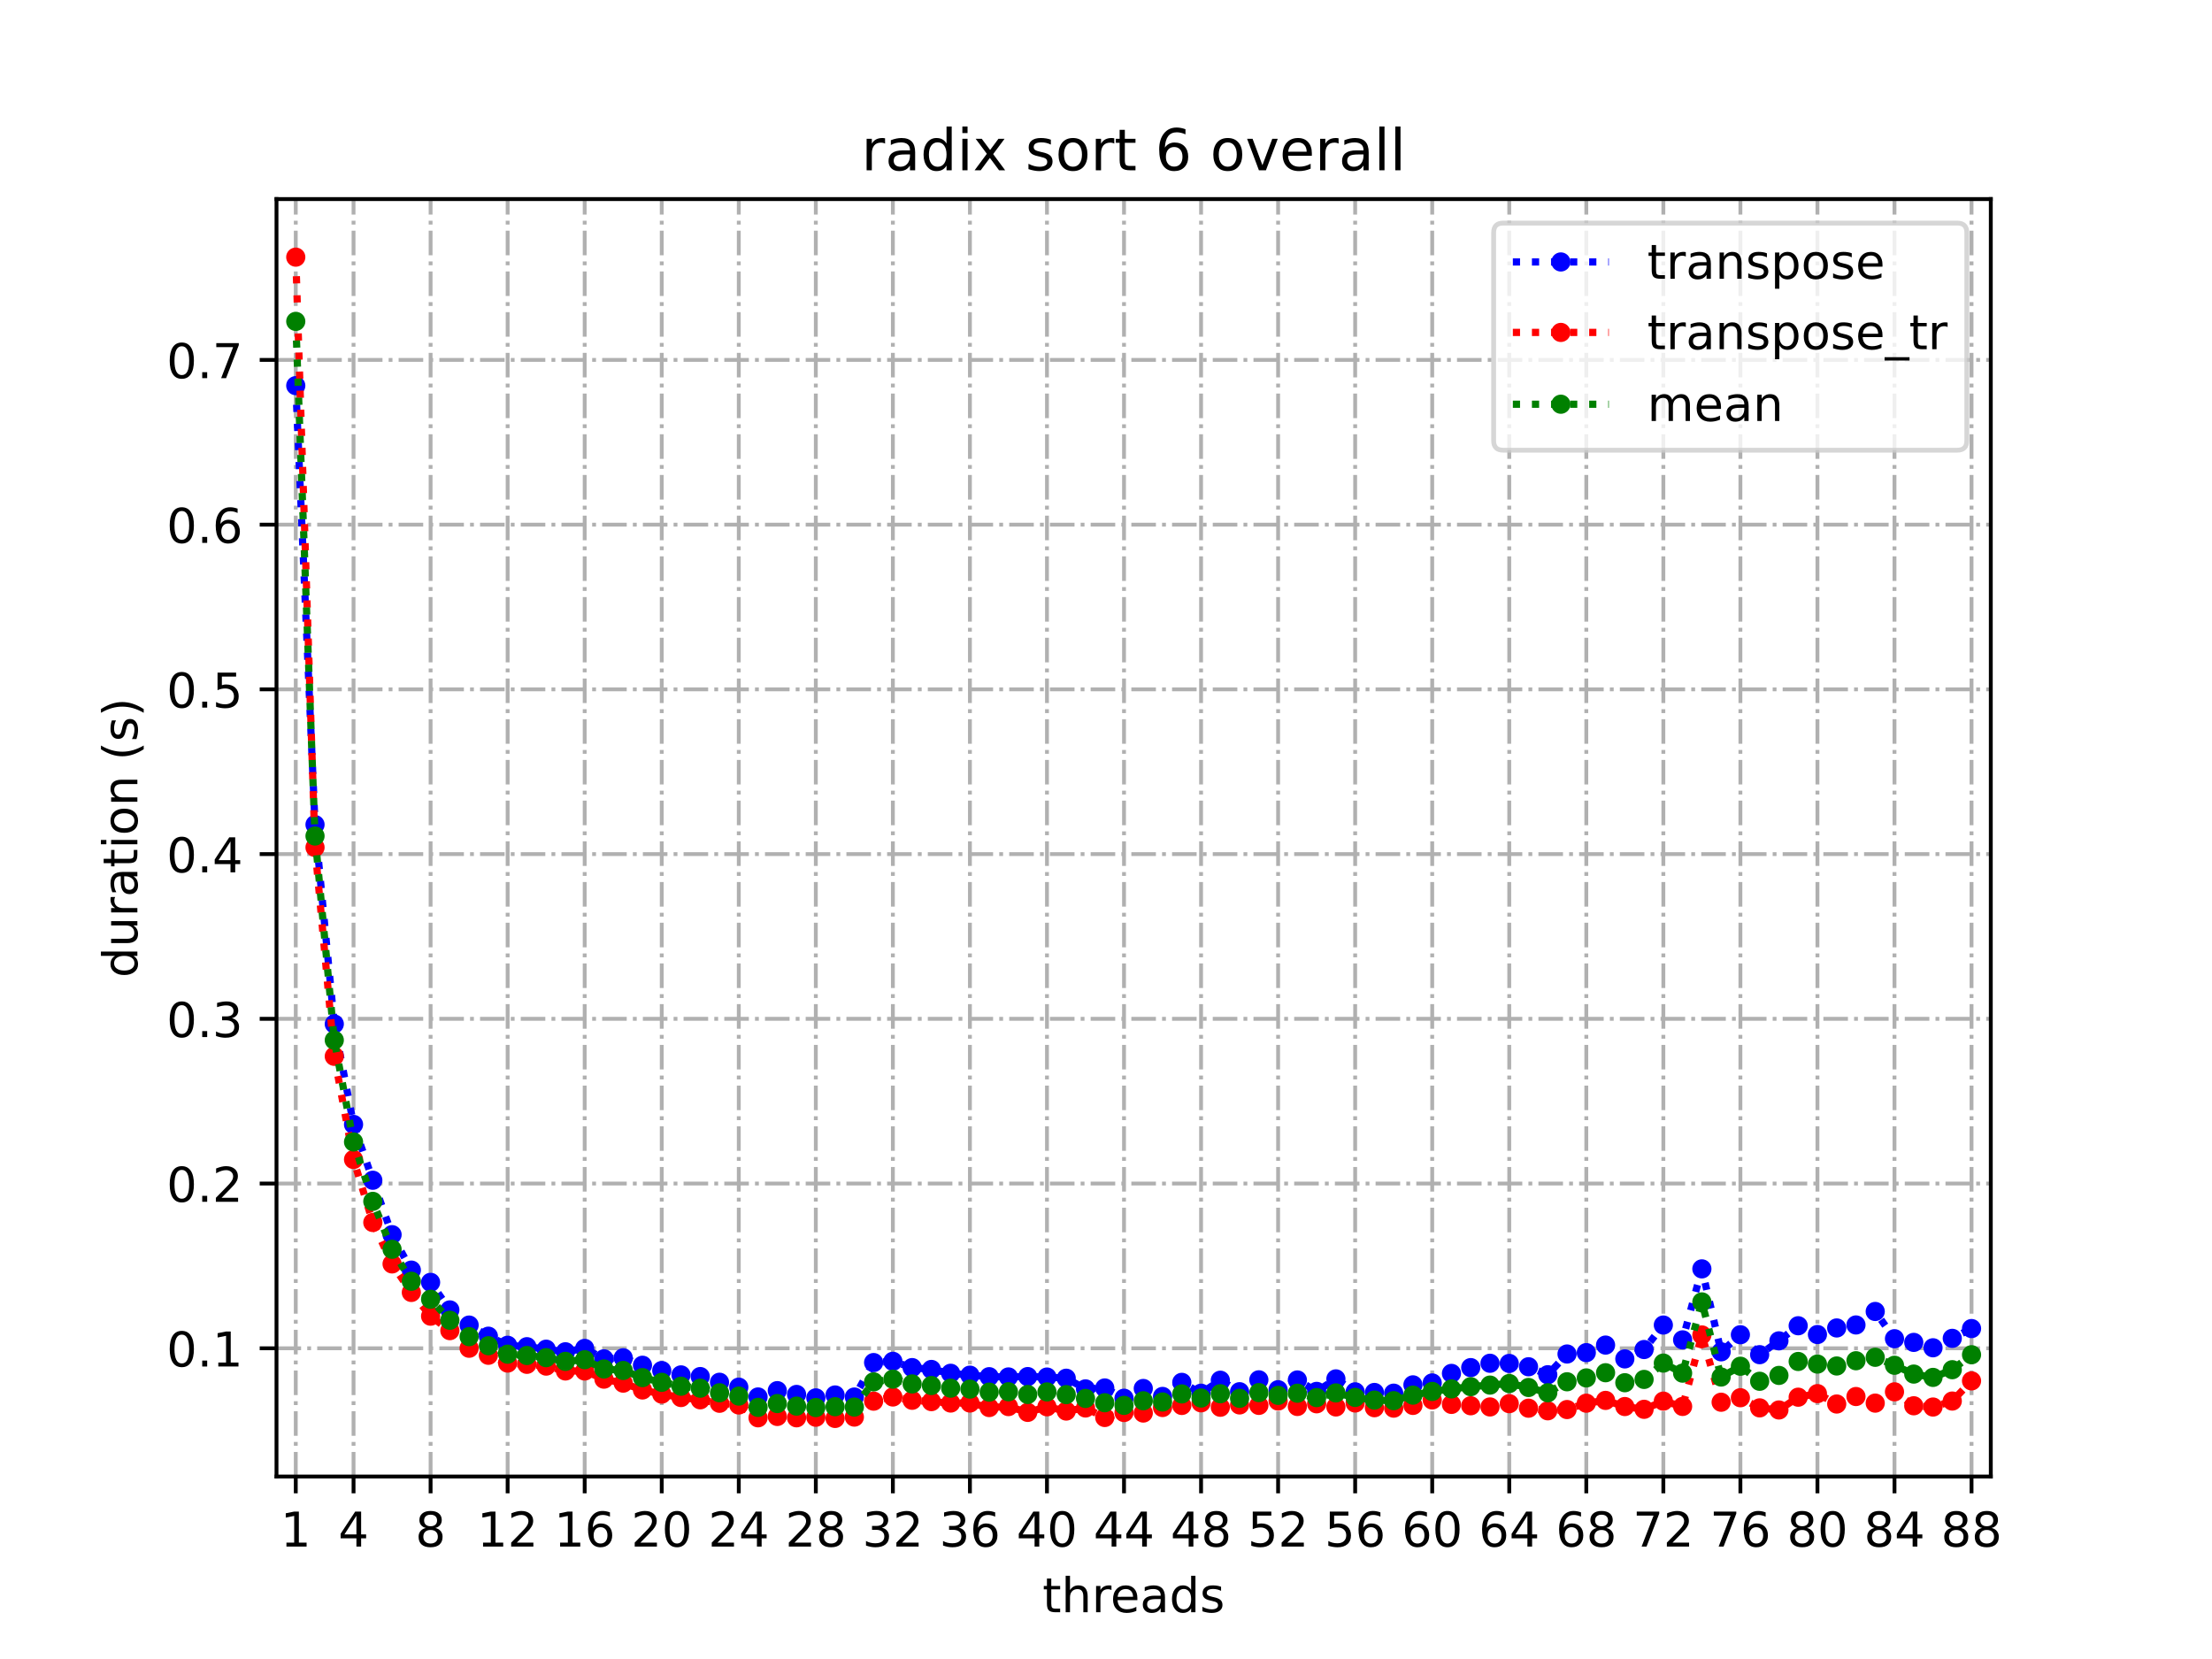 <?xml version="1.0" encoding="utf-8" standalone="no"?>
<!DOCTYPE svg PUBLIC "-//W3C//DTD SVG 1.1//EN"
  "http://www.w3.org/Graphics/SVG/1.1/DTD/svg11.dtd">
<!-- Created with matplotlib (https://matplotlib.org/) -->
<svg height="345.6pt" version="1.1" viewBox="0 0 460.8 345.6" width="460.8pt" xmlns="http://www.w3.org/2000/svg" xmlns:xlink="http://www.w3.org/1999/xlink">
 <defs>
  <style type="text/css">
*{stroke-linecap:butt;stroke-linejoin:round;}
  </style>
 </defs>
 <g id="figure_1">
  <g id="patch_1">
   <path d="M 0 345.6 
L 460.8 345.6 
L 460.8 0 
L 0 0 
z
" style="fill:#ffffff;"/>
  </g>
  <g id="axes_1">
   <g id="patch_2">
    <path d="M 57.6 307.584 
L 414.72 307.584 
L 414.72 41.472 
L 57.6 41.472 
z
" style="fill:#ffffff;"/>
   </g>
   <g id="matplotlib.axis_1">
    <g id="xtick_1">
     <g id="line2d_1">
      <path clip-path="url(#p30c3fb7e4b)" d="M 61.613 307.584 
L 61.613 41.472 
" style="fill:none;stroke:#b0b0b0;stroke-dasharray:5.12,1.28,0.8,1.28;stroke-dashoffset:0;stroke-width:0.8;"/>
     </g>
     <g id="line2d_2">
      <defs>
       <path d="M 0 0 
L 0 3.5 
" id="m2d0d84562a" style="stroke:#000000;stroke-width:0.8;"/>
      </defs>
      <g>
       <use style="stroke:#000000;stroke-width:0.8;" x="61.613" xlink:href="#m2d0d84562a" y="307.584"/>
      </g>
     </g>
     <g id="text_1">
      <!-- 1 -->
      <defs>
       <path d="M 12.406 8.297 
L 28.516 8.297 
L 28.516 63.922 
L 10.984 60.406 
L 10.984 69.391 
L 28.422 72.906 
L 38.281 72.906 
L 38.281 8.297 
L 54.391 8.297 
L 54.391 0 
L 12.406 0 
z
" id="DejaVuSans-49"/>
      </defs>
      <g transform="translate(58.431 322.182)scale(0.1 -0.1)">
       <use xlink:href="#DejaVuSans-49"/>
      </g>
     </g>
    </g>
    <g id="xtick_2">
     <g id="line2d_3">
      <path clip-path="url(#p30c3fb7e4b)" d="M 73.65 307.584 
L 73.65 41.472 
" style="fill:none;stroke:#b0b0b0;stroke-dasharray:5.12,1.28,0.8,1.28;stroke-dashoffset:0;stroke-width:0.8;"/>
     </g>
     <g id="line2d_4">
      <g>
       <use style="stroke:#000000;stroke-width:0.8;" x="73.65" xlink:href="#m2d0d84562a" y="307.584"/>
      </g>
     </g>
     <g id="text_2">
      <!-- 4 -->
      <defs>
       <path d="M 37.797 64.312 
L 12.891 25.391 
L 37.797 25.391 
z
M 35.203 72.906 
L 47.609 72.906 
L 47.609 25.391 
L 58.016 25.391 
L 58.016 17.188 
L 47.609 17.188 
L 47.609 0 
L 37.797 0 
L 37.797 17.188 
L 4.891 17.188 
L 4.891 26.703 
z
" id="DejaVuSans-52"/>
      </defs>
      <g transform="translate(70.469 322.182)scale(0.1 -0.1)">
       <use xlink:href="#DejaVuSans-52"/>
      </g>
     </g>
    </g>
    <g id="xtick_3">
     <g id="line2d_5">
      <path clip-path="url(#p30c3fb7e4b)" d="M 89.701 307.584 
L 89.701 41.472 
" style="fill:none;stroke:#b0b0b0;stroke-dasharray:5.12,1.28,0.8,1.28;stroke-dashoffset:0;stroke-width:0.8;"/>
     </g>
     <g id="line2d_6">
      <g>
       <use style="stroke:#000000;stroke-width:0.8;" x="89.701" xlink:href="#m2d0d84562a" y="307.584"/>
      </g>
     </g>
     <g id="text_3">
      <!-- 8 -->
      <defs>
       <path d="M 31.781 34.625 
Q 24.75 34.625 20.719 30.859 
Q 16.703 27.094 16.703 20.516 
Q 16.703 13.922 20.719 10.156 
Q 24.75 6.391 31.781 6.391 
Q 38.812 6.391 42.859 10.172 
Q 46.922 13.969 46.922 20.516 
Q 46.922 27.094 42.891 30.859 
Q 38.875 34.625 31.781 34.625 
z
M 21.922 38.812 
Q 15.578 40.375 12.031 44.719 
Q 8.5 49.078 8.5 55.328 
Q 8.5 64.062 14.719 69.141 
Q 20.953 74.219 31.781 74.219 
Q 42.672 74.219 48.875 69.141 
Q 55.078 64.062 55.078 55.328 
Q 55.078 49.078 51.531 44.719 
Q 48 40.375 41.703 38.812 
Q 48.828 37.156 52.797 32.312 
Q 56.781 27.484 56.781 20.516 
Q 56.781 9.906 50.312 4.234 
Q 43.844 -1.422 31.781 -1.422 
Q 19.734 -1.422 13.25 4.234 
Q 6.781 9.906 6.781 20.516 
Q 6.781 27.484 10.781 32.312 
Q 14.797 37.156 21.922 38.812 
z
M 18.312 54.391 
Q 18.312 48.734 21.844 45.562 
Q 25.391 42.391 31.781 42.391 
Q 38.141 42.391 41.719 45.562 
Q 45.312 48.734 45.312 54.391 
Q 45.312 60.062 41.719 63.234 
Q 38.141 66.406 31.781 66.406 
Q 25.391 66.406 21.844 63.234 
Q 18.312 60.062 18.312 54.391 
z
" id="DejaVuSans-56"/>
      </defs>
      <g transform="translate(86.519 322.182)scale(0.1 -0.1)">
       <use xlink:href="#DejaVuSans-56"/>
      </g>
     </g>
    </g>
    <g id="xtick_4">
     <g id="line2d_7">
      <path clip-path="url(#p30c3fb7e4b)" d="M 105.751 307.584 
L 105.751 41.472 
" style="fill:none;stroke:#b0b0b0;stroke-dasharray:5.12,1.28,0.8,1.28;stroke-dashoffset:0;stroke-width:0.8;"/>
     </g>
     <g id="line2d_8">
      <g>
       <use style="stroke:#000000;stroke-width:0.8;" x="105.751" xlink:href="#m2d0d84562a" y="307.584"/>
      </g>
     </g>
     <g id="text_4">
      <!-- 12 -->
      <defs>
       <path d="M 19.188 8.297 
L 53.609 8.297 
L 53.609 0 
L 7.328 0 
L 7.328 8.297 
Q 12.938 14.109 22.625 23.891 
Q 32.328 33.688 34.812 36.531 
Q 39.547 41.844 41.422 45.531 
Q 43.312 49.219 43.312 52.781 
Q 43.312 58.594 39.234 62.25 
Q 35.156 65.922 28.609 65.922 
Q 23.969 65.922 18.812 64.312 
Q 13.672 62.703 7.812 59.422 
L 7.812 69.391 
Q 13.766 71.781 18.938 73 
Q 24.125 74.219 28.422 74.219 
Q 39.75 74.219 46.484 68.547 
Q 53.219 62.891 53.219 53.422 
Q 53.219 48.922 51.531 44.891 
Q 49.859 40.875 45.406 35.406 
Q 44.188 33.984 37.641 27.219 
Q 31.109 20.453 19.188 8.297 
z
" id="DejaVuSans-50"/>
      </defs>
      <g transform="translate(99.389 322.182)scale(0.1 -0.1)">
       <use xlink:href="#DejaVuSans-49"/>
       <use x="63.623" xlink:href="#DejaVuSans-50"/>
      </g>
     </g>
    </g>
    <g id="xtick_5">
     <g id="line2d_9">
      <path clip-path="url(#p30c3fb7e4b)" d="M 121.801 307.584 
L 121.801 41.472 
" style="fill:none;stroke:#b0b0b0;stroke-dasharray:5.12,1.28,0.8,1.28;stroke-dashoffset:0;stroke-width:0.8;"/>
     </g>
     <g id="line2d_10">
      <g>
       <use style="stroke:#000000;stroke-width:0.8;" x="121.801" xlink:href="#m2d0d84562a" y="307.584"/>
      </g>
     </g>
     <g id="text_5">
      <!-- 16 -->
      <defs>
       <path d="M 33.016 40.375 
Q 26.375 40.375 22.484 35.828 
Q 18.609 31.297 18.609 23.391 
Q 18.609 15.531 22.484 10.953 
Q 26.375 6.391 33.016 6.391 
Q 39.656 6.391 43.531 10.953 
Q 47.406 15.531 47.406 23.391 
Q 47.406 31.297 43.531 35.828 
Q 39.656 40.375 33.016 40.375 
z
M 52.594 71.297 
L 52.594 62.312 
Q 48.875 64.062 45.094 64.984 
Q 41.312 65.922 37.594 65.922 
Q 27.828 65.922 22.672 59.328 
Q 17.531 52.734 16.797 39.406 
Q 19.672 43.656 24.016 45.922 
Q 28.375 48.188 33.594 48.188 
Q 44.578 48.188 50.953 41.516 
Q 57.328 34.859 57.328 23.391 
Q 57.328 12.156 50.688 5.359 
Q 44.047 -1.422 33.016 -1.422 
Q 20.359 -1.422 13.672 8.266 
Q 6.984 17.969 6.984 36.375 
Q 6.984 53.656 15.188 63.938 
Q 23.391 74.219 37.203 74.219 
Q 40.922 74.219 44.703 73.484 
Q 48.484 72.75 52.594 71.297 
z
" id="DejaVuSans-54"/>
      </defs>
      <g transform="translate(115.439 322.182)scale(0.1 -0.1)">
       <use xlink:href="#DejaVuSans-49"/>
       <use x="63.623" xlink:href="#DejaVuSans-54"/>
      </g>
     </g>
    </g>
    <g id="xtick_6">
     <g id="line2d_11">
      <path clip-path="url(#p30c3fb7e4b)" d="M 137.852 307.584 
L 137.852 41.472 
" style="fill:none;stroke:#b0b0b0;stroke-dasharray:5.12,1.28,0.8,1.28;stroke-dashoffset:0;stroke-width:0.8;"/>
     </g>
     <g id="line2d_12">
      <g>
       <use style="stroke:#000000;stroke-width:0.8;" x="137.852" xlink:href="#m2d0d84562a" y="307.584"/>
      </g>
     </g>
     <g id="text_6">
      <!-- 20 -->
      <defs>
       <path d="M 31.781 66.406 
Q 24.172 66.406 20.328 58.906 
Q 16.5 51.422 16.5 36.375 
Q 16.5 21.391 20.328 13.891 
Q 24.172 6.391 31.781 6.391 
Q 39.453 6.391 43.281 13.891 
Q 47.125 21.391 47.125 36.375 
Q 47.125 51.422 43.281 58.906 
Q 39.453 66.406 31.781 66.406 
z
M 31.781 74.219 
Q 44.047 74.219 50.516 64.516 
Q 56.984 54.828 56.984 36.375 
Q 56.984 17.969 50.516 8.266 
Q 44.047 -1.422 31.781 -1.422 
Q 19.531 -1.422 13.062 8.266 
Q 6.594 17.969 6.594 36.375 
Q 6.594 54.828 13.062 64.516 
Q 19.531 74.219 31.781 74.219 
z
" id="DejaVuSans-48"/>
      </defs>
      <g transform="translate(131.489 322.182)scale(0.1 -0.1)">
       <use xlink:href="#DejaVuSans-50"/>
       <use x="63.623" xlink:href="#DejaVuSans-48"/>
      </g>
     </g>
    </g>
    <g id="xtick_7">
     <g id="line2d_13">
      <path clip-path="url(#p30c3fb7e4b)" d="M 153.902 307.584 
L 153.902 41.472 
" style="fill:none;stroke:#b0b0b0;stroke-dasharray:5.12,1.28,0.8,1.28;stroke-dashoffset:0;stroke-width:0.8;"/>
     </g>
     <g id="line2d_14">
      <g>
       <use style="stroke:#000000;stroke-width:0.8;" x="153.902" xlink:href="#m2d0d84562a" y="307.584"/>
      </g>
     </g>
     <g id="text_7">
      <!-- 24 -->
      <g transform="translate(147.54 322.182)scale(0.1 -0.1)">
       <use xlink:href="#DejaVuSans-50"/>
       <use x="63.623" xlink:href="#DejaVuSans-52"/>
      </g>
     </g>
    </g>
    <g id="xtick_8">
     <g id="line2d_15">
      <path clip-path="url(#p30c3fb7e4b)" d="M 169.952 307.584 
L 169.952 41.472 
" style="fill:none;stroke:#b0b0b0;stroke-dasharray:5.12,1.28,0.8,1.28;stroke-dashoffset:0;stroke-width:0.8;"/>
     </g>
     <g id="line2d_16">
      <g>
       <use style="stroke:#000000;stroke-width:0.8;" x="169.952" xlink:href="#m2d0d84562a" y="307.584"/>
      </g>
     </g>
     <g id="text_8">
      <!-- 28 -->
      <g transform="translate(163.59 322.182)scale(0.1 -0.1)">
       <use xlink:href="#DejaVuSans-50"/>
       <use x="63.623" xlink:href="#DejaVuSans-56"/>
      </g>
     </g>
    </g>
    <g id="xtick_9">
     <g id="line2d_17">
      <path clip-path="url(#p30c3fb7e4b)" d="M 186.003 307.584 
L 186.003 41.472 
" style="fill:none;stroke:#b0b0b0;stroke-dasharray:5.12,1.28,0.8,1.28;stroke-dashoffset:0;stroke-width:0.8;"/>
     </g>
     <g id="line2d_18">
      <g>
       <use style="stroke:#000000;stroke-width:0.8;" x="186.003" xlink:href="#m2d0d84562a" y="307.584"/>
      </g>
     </g>
     <g id="text_9">
      <!-- 32 -->
      <defs>
       <path d="M 40.578 39.312 
Q 47.656 37.797 51.625 33 
Q 55.609 28.219 55.609 21.188 
Q 55.609 10.406 48.188 4.484 
Q 40.766 -1.422 27.094 -1.422 
Q 22.516 -1.422 17.656 -0.516 
Q 12.797 0.391 7.625 2.203 
L 7.625 11.719 
Q 11.719 9.328 16.594 8.109 
Q 21.484 6.891 26.812 6.891 
Q 36.078 6.891 40.938 10.547 
Q 45.797 14.203 45.797 21.188 
Q 45.797 27.641 41.281 31.266 
Q 36.766 34.906 28.719 34.906 
L 20.219 34.906 
L 20.219 43.016 
L 29.109 43.016 
Q 36.375 43.016 40.234 45.922 
Q 44.094 48.828 44.094 54.297 
Q 44.094 59.906 40.109 62.906 
Q 36.141 65.922 28.719 65.922 
Q 24.656 65.922 20.016 65.031 
Q 15.375 64.156 9.812 62.312 
L 9.812 71.094 
Q 15.438 72.656 20.344 73.438 
Q 25.25 74.219 29.594 74.219 
Q 40.828 74.219 47.359 69.109 
Q 53.906 64.016 53.906 55.328 
Q 53.906 49.266 50.438 45.094 
Q 46.969 40.922 40.578 39.312 
z
" id="DejaVuSans-51"/>
      </defs>
      <g transform="translate(179.64 322.182)scale(0.1 -0.1)">
       <use xlink:href="#DejaVuSans-51"/>
       <use x="63.623" xlink:href="#DejaVuSans-50"/>
      </g>
     </g>
    </g>
    <g id="xtick_10">
     <g id="line2d_19">
      <path clip-path="url(#p30c3fb7e4b)" d="M 202.053 307.584 
L 202.053 41.472 
" style="fill:none;stroke:#b0b0b0;stroke-dasharray:5.12,1.28,0.8,1.28;stroke-dashoffset:0;stroke-width:0.8;"/>
     </g>
     <g id="line2d_20">
      <g>
       <use style="stroke:#000000;stroke-width:0.8;" x="202.053" xlink:href="#m2d0d84562a" y="307.584"/>
      </g>
     </g>
     <g id="text_10">
      <!-- 36 -->
      <g transform="translate(195.691 322.182)scale(0.1 -0.1)">
       <use xlink:href="#DejaVuSans-51"/>
       <use x="63.623" xlink:href="#DejaVuSans-54"/>
      </g>
     </g>
    </g>
    <g id="xtick_11">
     <g id="line2d_21">
      <path clip-path="url(#p30c3fb7e4b)" d="M 218.103 307.584 
L 218.103 41.472 
" style="fill:none;stroke:#b0b0b0;stroke-dasharray:5.12,1.28,0.8,1.28;stroke-dashoffset:0;stroke-width:0.8;"/>
     </g>
     <g id="line2d_22">
      <g>
       <use style="stroke:#000000;stroke-width:0.8;" x="218.103" xlink:href="#m2d0d84562a" y="307.584"/>
      </g>
     </g>
     <g id="text_11">
      <!-- 40 -->
      <g transform="translate(211.741 322.182)scale(0.1 -0.1)">
       <use xlink:href="#DejaVuSans-52"/>
       <use x="63.623" xlink:href="#DejaVuSans-48"/>
      </g>
     </g>
    </g>
    <g id="xtick_12">
     <g id="line2d_23">
      <path clip-path="url(#p30c3fb7e4b)" d="M 234.154 307.584 
L 234.154 41.472 
" style="fill:none;stroke:#b0b0b0;stroke-dasharray:5.12,1.28,0.8,1.28;stroke-dashoffset:0;stroke-width:0.8;"/>
     </g>
     <g id="line2d_24">
      <g>
       <use style="stroke:#000000;stroke-width:0.8;" x="234.154" xlink:href="#m2d0d84562a" y="307.584"/>
      </g>
     </g>
     <g id="text_12">
      <!-- 44 -->
      <g transform="translate(227.791 322.182)scale(0.1 -0.1)">
       <use xlink:href="#DejaVuSans-52"/>
       <use x="63.623" xlink:href="#DejaVuSans-52"/>
      </g>
     </g>
    </g>
    <g id="xtick_13">
     <g id="line2d_25">
      <path clip-path="url(#p30c3fb7e4b)" d="M 250.204 307.584 
L 250.204 41.472 
" style="fill:none;stroke:#b0b0b0;stroke-dasharray:5.12,1.28,0.8,1.28;stroke-dashoffset:0;stroke-width:0.8;"/>
     </g>
     <g id="line2d_26">
      <g>
       <use style="stroke:#000000;stroke-width:0.8;" x="250.204" xlink:href="#m2d0d84562a" y="307.584"/>
      </g>
     </g>
     <g id="text_13">
      <!-- 48 -->
      <g transform="translate(243.842 322.182)scale(0.1 -0.1)">
       <use xlink:href="#DejaVuSans-52"/>
       <use x="63.623" xlink:href="#DejaVuSans-56"/>
      </g>
     </g>
    </g>
    <g id="xtick_14">
     <g id="line2d_27">
      <path clip-path="url(#p30c3fb7e4b)" d="M 266.254 307.584 
L 266.254 41.472 
" style="fill:none;stroke:#b0b0b0;stroke-dasharray:5.12,1.28,0.8,1.28;stroke-dashoffset:0;stroke-width:0.8;"/>
     </g>
     <g id="line2d_28">
      <g>
       <use style="stroke:#000000;stroke-width:0.8;" x="266.254" xlink:href="#m2d0d84562a" y="307.584"/>
      </g>
     </g>
     <g id="text_14">
      <!-- 52 -->
      <defs>
       <path d="M 10.797 72.906 
L 49.516 72.906 
L 49.516 64.594 
L 19.828 64.594 
L 19.828 46.734 
Q 21.969 47.469 24.109 47.828 
Q 26.266 48.188 28.422 48.188 
Q 40.625 48.188 47.75 41.5 
Q 54.891 34.812 54.891 23.391 
Q 54.891 11.625 47.562 5.094 
Q 40.234 -1.422 26.906 -1.422 
Q 22.312 -1.422 17.547 -0.641 
Q 12.797 0.141 7.719 1.703 
L 7.719 11.625 
Q 12.109 9.234 16.797 8.062 
Q 21.484 6.891 26.703 6.891 
Q 35.156 6.891 40.078 11.328 
Q 45.016 15.766 45.016 23.391 
Q 45.016 31 40.078 35.438 
Q 35.156 39.891 26.703 39.891 
Q 22.75 39.891 18.812 39.016 
Q 14.891 38.141 10.797 36.281 
z
" id="DejaVuSans-53"/>
      </defs>
      <g transform="translate(259.892 322.182)scale(0.1 -0.1)">
       <use xlink:href="#DejaVuSans-53"/>
       <use x="63.623" xlink:href="#DejaVuSans-50"/>
      </g>
     </g>
    </g>
    <g id="xtick_15">
     <g id="line2d_29">
      <path clip-path="url(#p30c3fb7e4b)" d="M 282.305 307.584 
L 282.305 41.472 
" style="fill:none;stroke:#b0b0b0;stroke-dasharray:5.12,1.28,0.8,1.28;stroke-dashoffset:0;stroke-width:0.8;"/>
     </g>
     <g id="line2d_30">
      <g>
       <use style="stroke:#000000;stroke-width:0.8;" x="282.305" xlink:href="#m2d0d84562a" y="307.584"/>
      </g>
     </g>
     <g id="text_15">
      <!-- 56 -->
      <g transform="translate(275.942 322.182)scale(0.1 -0.1)">
       <use xlink:href="#DejaVuSans-53"/>
       <use x="63.623" xlink:href="#DejaVuSans-54"/>
      </g>
     </g>
    </g>
    <g id="xtick_16">
     <g id="line2d_31">
      <path clip-path="url(#p30c3fb7e4b)" d="M 298.355 307.584 
L 298.355 41.472 
" style="fill:none;stroke:#b0b0b0;stroke-dasharray:5.12,1.28,0.8,1.28;stroke-dashoffset:0;stroke-width:0.8;"/>
     </g>
     <g id="line2d_32">
      <g>
       <use style="stroke:#000000;stroke-width:0.8;" x="298.355" xlink:href="#m2d0d84562a" y="307.584"/>
      </g>
     </g>
     <g id="text_16">
      <!-- 60 -->
      <g transform="translate(291.993 322.182)scale(0.1 -0.1)">
       <use xlink:href="#DejaVuSans-54"/>
       <use x="63.623" xlink:href="#DejaVuSans-48"/>
      </g>
     </g>
    </g>
    <g id="xtick_17">
     <g id="line2d_33">
      <path clip-path="url(#p30c3fb7e4b)" d="M 314.405 307.584 
L 314.405 41.472 
" style="fill:none;stroke:#b0b0b0;stroke-dasharray:5.12,1.28,0.8,1.28;stroke-dashoffset:0;stroke-width:0.8;"/>
     </g>
     <g id="line2d_34">
      <g>
       <use style="stroke:#000000;stroke-width:0.8;" x="314.405" xlink:href="#m2d0d84562a" y="307.584"/>
      </g>
     </g>
     <g id="text_17">
      <!-- 64 -->
      <g transform="translate(308.043 322.182)scale(0.1 -0.1)">
       <use xlink:href="#DejaVuSans-54"/>
       <use x="63.623" xlink:href="#DejaVuSans-52"/>
      </g>
     </g>
    </g>
    <g id="xtick_18">
     <g id="line2d_35">
      <path clip-path="url(#p30c3fb7e4b)" d="M 330.456 307.584 
L 330.456 41.472 
" style="fill:none;stroke:#b0b0b0;stroke-dasharray:5.12,1.28,0.8,1.28;stroke-dashoffset:0;stroke-width:0.8;"/>
     </g>
     <g id="line2d_36">
      <g>
       <use style="stroke:#000000;stroke-width:0.8;" x="330.456" xlink:href="#m2d0d84562a" y="307.584"/>
      </g>
     </g>
     <g id="text_18">
      <!-- 68 -->
      <g transform="translate(324.093 322.182)scale(0.1 -0.1)">
       <use xlink:href="#DejaVuSans-54"/>
       <use x="63.623" xlink:href="#DejaVuSans-56"/>
      </g>
     </g>
    </g>
    <g id="xtick_19">
     <g id="line2d_37">
      <path clip-path="url(#p30c3fb7e4b)" d="M 346.506 307.584 
L 346.506 41.472 
" style="fill:none;stroke:#b0b0b0;stroke-dasharray:5.12,1.28,0.8,1.28;stroke-dashoffset:0;stroke-width:0.8;"/>
     </g>
     <g id="line2d_38">
      <g>
       <use style="stroke:#000000;stroke-width:0.8;" x="346.506" xlink:href="#m2d0d84562a" y="307.584"/>
      </g>
     </g>
     <g id="text_19">
      <!-- 72 -->
      <defs>
       <path d="M 8.203 72.906 
L 55.078 72.906 
L 55.078 68.703 
L 28.609 0 
L 18.312 0 
L 43.219 64.594 
L 8.203 64.594 
z
" id="DejaVuSans-55"/>
      </defs>
      <g transform="translate(340.144 322.182)scale(0.1 -0.1)">
       <use xlink:href="#DejaVuSans-55"/>
       <use x="63.623" xlink:href="#DejaVuSans-50"/>
      </g>
     </g>
    </g>
    <g id="xtick_20">
     <g id="line2d_39">
      <path clip-path="url(#p30c3fb7e4b)" d="M 362.556 307.584 
L 362.556 41.472 
" style="fill:none;stroke:#b0b0b0;stroke-dasharray:5.12,1.28,0.8,1.28;stroke-dashoffset:0;stroke-width:0.8;"/>
     </g>
     <g id="line2d_40">
      <g>
       <use style="stroke:#000000;stroke-width:0.8;" x="362.556" xlink:href="#m2d0d84562a" y="307.584"/>
      </g>
     </g>
     <g id="text_20">
      <!-- 76 -->
      <g transform="translate(356.194 322.182)scale(0.1 -0.1)">
       <use xlink:href="#DejaVuSans-55"/>
       <use x="63.623" xlink:href="#DejaVuSans-54"/>
      </g>
     </g>
    </g>
    <g id="xtick_21">
     <g id="line2d_41">
      <path clip-path="url(#p30c3fb7e4b)" d="M 378.607 307.584 
L 378.607 41.472 
" style="fill:none;stroke:#b0b0b0;stroke-dasharray:5.12,1.28,0.8,1.28;stroke-dashoffset:0;stroke-width:0.8;"/>
     </g>
     <g id="line2d_42">
      <g>
       <use style="stroke:#000000;stroke-width:0.8;" x="378.607" xlink:href="#m2d0d84562a" y="307.584"/>
      </g>
     </g>
     <g id="text_21">
      <!-- 80 -->
      <g transform="translate(372.244 322.182)scale(0.1 -0.1)">
       <use xlink:href="#DejaVuSans-56"/>
       <use x="63.623" xlink:href="#DejaVuSans-48"/>
      </g>
     </g>
    </g>
    <g id="xtick_22">
     <g id="line2d_43">
      <path clip-path="url(#p30c3fb7e4b)" d="M 394.657 307.584 
L 394.657 41.472 
" style="fill:none;stroke:#b0b0b0;stroke-dasharray:5.12,1.28,0.8,1.28;stroke-dashoffset:0;stroke-width:0.8;"/>
     </g>
     <g id="line2d_44">
      <g>
       <use style="stroke:#000000;stroke-width:0.8;" x="394.657" xlink:href="#m2d0d84562a" y="307.584"/>
      </g>
     </g>
     <g id="text_22">
      <!-- 84 -->
      <g transform="translate(388.295 322.182)scale(0.1 -0.1)">
       <use xlink:href="#DejaVuSans-56"/>
       <use x="63.623" xlink:href="#DejaVuSans-52"/>
      </g>
     </g>
    </g>
    <g id="xtick_23">
     <g id="line2d_45">
      <path clip-path="url(#p30c3fb7e4b)" d="M 410.707 307.584 
L 410.707 41.472 
" style="fill:none;stroke:#b0b0b0;stroke-dasharray:5.12,1.28,0.8,1.28;stroke-dashoffset:0;stroke-width:0.8;"/>
     </g>
     <g id="line2d_46">
      <g>
       <use style="stroke:#000000;stroke-width:0.8;" x="410.707" xlink:href="#m2d0d84562a" y="307.584"/>
      </g>
     </g>
     <g id="text_23">
      <!-- 88 -->
      <g transform="translate(404.345 322.182)scale(0.1 -0.1)">
       <use xlink:href="#DejaVuSans-56"/>
       <use x="63.623" xlink:href="#DejaVuSans-56"/>
      </g>
     </g>
    </g>
    <g id="text_24">
     <!-- threads -->
     <defs>
      <path d="M 18.312 70.219 
L 18.312 54.688 
L 36.812 54.688 
L 36.812 47.703 
L 18.312 47.703 
L 18.312 18.016 
Q 18.312 11.328 20.141 9.422 
Q 21.969 7.516 27.594 7.516 
L 36.812 7.516 
L 36.812 0 
L 27.594 0 
Q 17.188 0 13.234 3.875 
Q 9.281 7.766 9.281 18.016 
L 9.281 47.703 
L 2.688 47.703 
L 2.688 54.688 
L 9.281 54.688 
L 9.281 70.219 
z
" id="DejaVuSans-116"/>
      <path d="M 54.891 33.016 
L 54.891 0 
L 45.906 0 
L 45.906 32.719 
Q 45.906 40.484 42.875 44.328 
Q 39.844 48.188 33.797 48.188 
Q 26.516 48.188 22.312 43.547 
Q 18.109 38.922 18.109 30.906 
L 18.109 0 
L 9.078 0 
L 9.078 75.984 
L 18.109 75.984 
L 18.109 46.188 
Q 21.344 51.125 25.703 53.562 
Q 30.078 56 35.797 56 
Q 45.219 56 50.047 50.172 
Q 54.891 44.344 54.891 33.016 
z
" id="DejaVuSans-104"/>
      <path d="M 41.109 46.297 
Q 39.594 47.172 37.812 47.578 
Q 36.031 48 33.891 48 
Q 26.266 48 22.188 43.047 
Q 18.109 38.094 18.109 28.812 
L 18.109 0 
L 9.078 0 
L 9.078 54.688 
L 18.109 54.688 
L 18.109 46.188 
Q 20.953 51.172 25.484 53.578 
Q 30.031 56 36.531 56 
Q 37.453 56 38.578 55.875 
Q 39.703 55.766 41.062 55.516 
z
" id="DejaVuSans-114"/>
      <path d="M 56.203 29.594 
L 56.203 25.203 
L 14.891 25.203 
Q 15.484 15.922 20.484 11.062 
Q 25.484 6.203 34.422 6.203 
Q 39.594 6.203 44.453 7.469 
Q 49.312 8.734 54.109 11.281 
L 54.109 2.781 
Q 49.266 0.734 44.188 -0.344 
Q 39.109 -1.422 33.891 -1.422 
Q 20.797 -1.422 13.156 6.188 
Q 5.516 13.812 5.516 26.812 
Q 5.516 40.234 12.766 48.109 
Q 20.016 56 32.328 56 
Q 43.359 56 49.781 48.891 
Q 56.203 41.797 56.203 29.594 
z
M 47.219 32.234 
Q 47.125 39.594 43.094 43.984 
Q 39.062 48.391 32.422 48.391 
Q 24.906 48.391 20.391 44.141 
Q 15.875 39.891 15.188 32.172 
z
" id="DejaVuSans-101"/>
      <path d="M 34.281 27.484 
Q 23.391 27.484 19.188 25 
Q 14.984 22.516 14.984 16.5 
Q 14.984 11.719 18.141 8.906 
Q 21.297 6.109 26.703 6.109 
Q 34.188 6.109 38.703 11.406 
Q 43.219 16.703 43.219 25.484 
L 43.219 27.484 
z
M 52.203 31.203 
L 52.203 0 
L 43.219 0 
L 43.219 8.297 
Q 40.141 3.328 35.547 0.953 
Q 30.953 -1.422 24.312 -1.422 
Q 15.922 -1.422 10.953 3.297 
Q 6 8.016 6 15.922 
Q 6 25.141 12.172 29.828 
Q 18.359 34.516 30.609 34.516 
L 43.219 34.516 
L 43.219 35.406 
Q 43.219 41.609 39.141 45 
Q 35.062 48.391 27.688 48.391 
Q 23 48.391 18.547 47.266 
Q 14.109 46.141 10.016 43.891 
L 10.016 52.203 
Q 14.938 54.109 19.578 55.047 
Q 24.219 56 28.609 56 
Q 40.484 56 46.344 49.844 
Q 52.203 43.703 52.203 31.203 
z
" id="DejaVuSans-97"/>
      <path d="M 45.406 46.391 
L 45.406 75.984 
L 54.391 75.984 
L 54.391 0 
L 45.406 0 
L 45.406 8.203 
Q 42.578 3.328 38.25 0.953 
Q 33.938 -1.422 27.875 -1.422 
Q 17.969 -1.422 11.734 6.484 
Q 5.516 14.406 5.516 27.297 
Q 5.516 40.188 11.734 48.094 
Q 17.969 56 27.875 56 
Q 33.938 56 38.25 53.625 
Q 42.578 51.266 45.406 46.391 
z
M 14.797 27.297 
Q 14.797 17.391 18.875 11.75 
Q 22.953 6.109 30.078 6.109 
Q 37.203 6.109 41.297 11.75 
Q 45.406 17.391 45.406 27.297 
Q 45.406 37.203 41.297 42.844 
Q 37.203 48.484 30.078 48.484 
Q 22.953 48.484 18.875 42.844 
Q 14.797 37.203 14.797 27.297 
z
" id="DejaVuSans-100"/>
      <path d="M 44.281 53.078 
L 44.281 44.578 
Q 40.484 46.531 36.375 47.5 
Q 32.281 48.484 27.875 48.484 
Q 21.188 48.484 17.844 46.438 
Q 14.5 44.391 14.5 40.281 
Q 14.5 37.156 16.891 35.375 
Q 19.281 33.594 26.516 31.984 
L 29.594 31.297 
Q 39.156 29.25 43.188 25.516 
Q 47.219 21.781 47.219 15.094 
Q 47.219 7.469 41.188 3.016 
Q 35.156 -1.422 24.609 -1.422 
Q 20.219 -1.422 15.453 -0.562 
Q 10.688 0.297 5.422 2 
L 5.422 11.281 
Q 10.406 8.688 15.234 7.391 
Q 20.062 6.109 24.812 6.109 
Q 31.156 6.109 34.562 8.281 
Q 37.984 10.453 37.984 14.406 
Q 37.984 18.062 35.516 20.016 
Q 33.062 21.969 24.703 23.781 
L 21.578 24.516 
Q 13.234 26.266 9.516 29.906 
Q 5.812 33.547 5.812 39.891 
Q 5.812 47.609 11.281 51.797 
Q 16.75 56 26.812 56 
Q 31.781 56 36.172 55.266 
Q 40.578 54.547 44.281 53.078 
z
" id="DejaVuSans-115"/>
     </defs>
     <g transform="translate(217.169 335.861)scale(0.1 -0.1)">
      <use xlink:href="#DejaVuSans-116"/>
      <use x="39.209" xlink:href="#DejaVuSans-104"/>
      <use x="102.588" xlink:href="#DejaVuSans-114"/>
      <use x="141.451" xlink:href="#DejaVuSans-101"/>
      <use x="202.975" xlink:href="#DejaVuSans-97"/>
      <use x="264.254" xlink:href="#DejaVuSans-100"/>
      <use x="327.73" xlink:href="#DejaVuSans-115"/>
     </g>
    </g>
   </g>
   <g id="matplotlib.axis_2">
    <g id="ytick_1">
     <g id="line2d_47">
      <path clip-path="url(#p30c3fb7e4b)" d="M 57.6 280.87 
L 414.72 280.87 
" style="fill:none;stroke:#b0b0b0;stroke-dasharray:5.12,1.28,0.8,1.28;stroke-dashoffset:0;stroke-width:0.8;"/>
     </g>
     <g id="line2d_48">
      <defs>
       <path d="M 0 0 
L -3.5 0 
" id="ma47d3369c5" style="stroke:#000000;stroke-width:0.8;"/>
      </defs>
      <g>
       <use style="stroke:#000000;stroke-width:0.8;" x="57.6" xlink:href="#ma47d3369c5" y="280.87"/>
      </g>
     </g>
     <g id="text_25">
      <!-- 0.1 -->
      <defs>
       <path d="M 10.688 12.406 
L 21 12.406 
L 21 0 
L 10.688 0 
z
" id="DejaVuSans-46"/>
      </defs>
      <g transform="translate(34.697 284.669)scale(0.1 -0.1)">
       <use xlink:href="#DejaVuSans-48"/>
       <use x="63.623" xlink:href="#DejaVuSans-46"/>
       <use x="95.41" xlink:href="#DejaVuSans-49"/>
      </g>
     </g>
    </g>
    <g id="ytick_2">
     <g id="line2d_49">
      <path clip-path="url(#p30c3fb7e4b)" d="M 57.6 246.554 
L 414.72 246.554 
" style="fill:none;stroke:#b0b0b0;stroke-dasharray:5.12,1.28,0.8,1.28;stroke-dashoffset:0;stroke-width:0.8;"/>
     </g>
     <g id="line2d_50">
      <g>
       <use style="stroke:#000000;stroke-width:0.8;" x="57.6" xlink:href="#ma47d3369c5" y="246.554"/>
      </g>
     </g>
     <g id="text_26">
      <!-- 0.2 -->
      <g transform="translate(34.697 250.354)scale(0.1 -0.1)">
       <use xlink:href="#DejaVuSans-48"/>
       <use x="63.623" xlink:href="#DejaVuSans-46"/>
       <use x="95.41" xlink:href="#DejaVuSans-50"/>
      </g>
     </g>
    </g>
    <g id="ytick_3">
     <g id="line2d_51">
      <path clip-path="url(#p30c3fb7e4b)" d="M 57.6 212.239 
L 414.72 212.239 
" style="fill:none;stroke:#b0b0b0;stroke-dasharray:5.12,1.28,0.8,1.28;stroke-dashoffset:0;stroke-width:0.8;"/>
     </g>
     <g id="line2d_52">
      <g>
       <use style="stroke:#000000;stroke-width:0.8;" x="57.6" xlink:href="#ma47d3369c5" y="212.239"/>
      </g>
     </g>
     <g id="text_27">
      <!-- 0.3 -->
      <g transform="translate(34.697 216.038)scale(0.1 -0.1)">
       <use xlink:href="#DejaVuSans-48"/>
       <use x="63.623" xlink:href="#DejaVuSans-46"/>
       <use x="95.41" xlink:href="#DejaVuSans-51"/>
      </g>
     </g>
    </g>
    <g id="ytick_4">
     <g id="line2d_53">
      <path clip-path="url(#p30c3fb7e4b)" d="M 57.6 177.923 
L 414.72 177.923 
" style="fill:none;stroke:#b0b0b0;stroke-dasharray:5.12,1.28,0.8,1.28;stroke-dashoffset:0;stroke-width:0.8;"/>
     </g>
     <g id="line2d_54">
      <g>
       <use style="stroke:#000000;stroke-width:0.8;" x="57.6" xlink:href="#ma47d3369c5" y="177.923"/>
      </g>
     </g>
     <g id="text_28">
      <!-- 0.4 -->
      <g transform="translate(34.697 181.722)scale(0.1 -0.1)">
       <use xlink:href="#DejaVuSans-48"/>
       <use x="63.623" xlink:href="#DejaVuSans-46"/>
       <use x="95.41" xlink:href="#DejaVuSans-52"/>
      </g>
     </g>
    </g>
    <g id="ytick_5">
     <g id="line2d_55">
      <path clip-path="url(#p30c3fb7e4b)" d="M 57.6 143.607 
L 414.72 143.607 
" style="fill:none;stroke:#b0b0b0;stroke-dasharray:5.12,1.28,0.8,1.28;stroke-dashoffset:0;stroke-width:0.8;"/>
     </g>
     <g id="line2d_56">
      <g>
       <use style="stroke:#000000;stroke-width:0.8;" x="57.6" xlink:href="#ma47d3369c5" y="143.607"/>
      </g>
     </g>
     <g id="text_29">
      <!-- 0.5 -->
      <g transform="translate(34.697 147.407)scale(0.1 -0.1)">
       <use xlink:href="#DejaVuSans-48"/>
       <use x="63.623" xlink:href="#DejaVuSans-46"/>
       <use x="95.41" xlink:href="#DejaVuSans-53"/>
      </g>
     </g>
    </g>
    <g id="ytick_6">
     <g id="line2d_57">
      <path clip-path="url(#p30c3fb7e4b)" d="M 57.6 109.292 
L 414.72 109.292 
" style="fill:none;stroke:#b0b0b0;stroke-dasharray:5.12,1.28,0.8,1.28;stroke-dashoffset:0;stroke-width:0.8;"/>
     </g>
     <g id="line2d_58">
      <g>
       <use style="stroke:#000000;stroke-width:0.8;" x="57.6" xlink:href="#ma47d3369c5" y="109.292"/>
      </g>
     </g>
     <g id="text_30">
      <!-- 0.6 -->
      <g transform="translate(34.697 113.091)scale(0.1 -0.1)">
       <use xlink:href="#DejaVuSans-48"/>
       <use x="63.623" xlink:href="#DejaVuSans-46"/>
       <use x="95.41" xlink:href="#DejaVuSans-54"/>
      </g>
     </g>
    </g>
    <g id="ytick_7">
     <g id="line2d_59">
      <path clip-path="url(#p30c3fb7e4b)" d="M 57.6 74.976 
L 414.72 74.976 
" style="fill:none;stroke:#b0b0b0;stroke-dasharray:5.12,1.28,0.8,1.28;stroke-dashoffset:0;stroke-width:0.8;"/>
     </g>
     <g id="line2d_60">
      <g>
       <use style="stroke:#000000;stroke-width:0.8;" x="57.6" xlink:href="#ma47d3369c5" y="74.976"/>
      </g>
     </g>
     <g id="text_31">
      <!-- 0.7 -->
      <g transform="translate(34.697 78.775)scale(0.1 -0.1)">
       <use xlink:href="#DejaVuSans-48"/>
       <use x="63.623" xlink:href="#DejaVuSans-46"/>
       <use x="95.41" xlink:href="#DejaVuSans-55"/>
      </g>
     </g>
    </g>
    <g id="text_32">
     <!-- duration (s) -->
     <defs>
      <path d="M 8.5 21.578 
L 8.5 54.688 
L 17.484 54.688 
L 17.484 21.922 
Q 17.484 14.156 20.5 10.266 
Q 23.531 6.391 29.594 6.391 
Q 36.859 6.391 41.078 11.031 
Q 45.312 15.672 45.312 23.688 
L 45.312 54.688 
L 54.297 54.688 
L 54.297 0 
L 45.312 0 
L 45.312 8.406 
Q 42.047 3.422 37.719 1 
Q 33.406 -1.422 27.688 -1.422 
Q 18.266 -1.422 13.375 4.438 
Q 8.5 10.297 8.5 21.578 
z
M 31.109 56 
z
" id="DejaVuSans-117"/>
      <path d="M 9.422 54.688 
L 18.406 54.688 
L 18.406 0 
L 9.422 0 
z
M 9.422 75.984 
L 18.406 75.984 
L 18.406 64.594 
L 9.422 64.594 
z
" id="DejaVuSans-105"/>
      <path d="M 30.609 48.391 
Q 23.391 48.391 19.188 42.75 
Q 14.984 37.109 14.984 27.297 
Q 14.984 17.484 19.156 11.844 
Q 23.344 6.203 30.609 6.203 
Q 37.797 6.203 41.984 11.859 
Q 46.188 17.531 46.188 27.297 
Q 46.188 37.016 41.984 42.703 
Q 37.797 48.391 30.609 48.391 
z
M 30.609 56 
Q 42.328 56 49.016 48.375 
Q 55.719 40.766 55.719 27.297 
Q 55.719 13.875 49.016 6.219 
Q 42.328 -1.422 30.609 -1.422 
Q 18.844 -1.422 12.172 6.219 
Q 5.516 13.875 5.516 27.297 
Q 5.516 40.766 12.172 48.375 
Q 18.844 56 30.609 56 
z
" id="DejaVuSans-111"/>
      <path d="M 54.891 33.016 
L 54.891 0 
L 45.906 0 
L 45.906 32.719 
Q 45.906 40.484 42.875 44.328 
Q 39.844 48.188 33.797 48.188 
Q 26.516 48.188 22.312 43.547 
Q 18.109 38.922 18.109 30.906 
L 18.109 0 
L 9.078 0 
L 9.078 54.688 
L 18.109 54.688 
L 18.109 46.188 
Q 21.344 51.125 25.703 53.562 
Q 30.078 56 35.797 56 
Q 45.219 56 50.047 50.172 
Q 54.891 44.344 54.891 33.016 
z
" id="DejaVuSans-110"/>
      <path id="DejaVuSans-32"/>
      <path d="M 31 75.875 
Q 24.469 64.656 21.281 53.656 
Q 18.109 42.672 18.109 31.391 
Q 18.109 20.125 21.312 9.062 
Q 24.516 -2 31 -13.188 
L 23.188 -13.188 
Q 15.875 -1.703 12.234 9.375 
Q 8.594 20.453 8.594 31.391 
Q 8.594 42.281 12.203 53.312 
Q 15.828 64.359 23.188 75.875 
z
" id="DejaVuSans-40"/>
      <path d="M 8.016 75.875 
L 15.828 75.875 
Q 23.141 64.359 26.781 53.312 
Q 30.422 42.281 30.422 31.391 
Q 30.422 20.453 26.781 9.375 
Q 23.141 -1.703 15.828 -13.188 
L 8.016 -13.188 
Q 14.5 -2 17.703 9.062 
Q 20.906 20.125 20.906 31.391 
Q 20.906 42.672 17.703 53.656 
Q 14.5 64.656 8.016 75.875 
z
" id="DejaVuSans-41"/>
     </defs>
     <g transform="translate(28.617 203.663)rotate(-90)scale(0.1 -0.1)">
      <use xlink:href="#DejaVuSans-100"/>
      <use x="63.477" xlink:href="#DejaVuSans-117"/>
      <use x="126.855" xlink:href="#DejaVuSans-114"/>
      <use x="167.969" xlink:href="#DejaVuSans-97"/>
      <use x="229.248" xlink:href="#DejaVuSans-116"/>
      <use x="268.457" xlink:href="#DejaVuSans-105"/>
      <use x="296.24" xlink:href="#DejaVuSans-111"/>
      <use x="357.422" xlink:href="#DejaVuSans-110"/>
      <use x="420.801" xlink:href="#DejaVuSans-32"/>
      <use x="452.588" xlink:href="#DejaVuSans-40"/>
      <use x="491.602" xlink:href="#DejaVuSans-115"/>
      <use x="543.701" xlink:href="#DejaVuSans-41"/>
     </g>
    </g>
   </g>
   <g id="line2d_61">
    <path clip-path="url(#p30c3fb7e4b)" d="M 61.613 80.335 
L 65.625 171.781 
L 69.638 213.318 
L 73.65 234.242 
L 77.663 245.869 
L 81.676 257.206 
L 85.688 264.587 
L 89.701 267.136 
L 93.713 272.879 
L 97.726 276.037 
L 101.738 278.353 
L 105.751 280.247 
L 109.764 280.542 
L 113.776 281.062 
L 117.789 281.602 
L 121.801 280.898 
L 125.814 283.071 
L 129.827 282.857 
L 133.839 284.409 
L 137.852 285.51 
L 141.864 286.418 
L 145.877 286.763 
L 149.889 287.951 
L 153.902 288.973 
L 157.915 291.014 
L 161.927 289.697 
L 165.94 290.488 
L 169.952 291.206 
L 173.965 290.599 
L 177.978 291.029 
L 181.99 283.847 
L 186.003 283.59 
L 190.015 284.896 
L 194.028 285.281 
L 198.04 286.081 
L 202.053 286.474 
L 206.066 286.79 
L 210.078 286.844 
L 214.091 286.767 
L 218.103 286.865 
L 222.116 287.109 
L 226.129 289.332 
L 230.141 289.138 
L 234.154 291.278 
L 238.166 289.247 
L 242.179 290.903 
L 246.191 287.972 
L 250.204 290.234 
L 254.217 287.526 
L 258.229 289.92 
L 262.242 287.444 
L 266.254 289.502 
L 270.267 287.471 
L 274.28 289.851 
L 278.292 287.248 
L 282.305 289.946 
L 286.317 290.077 
L 290.33 290.223 
L 294.342 288.491 
L 298.355 288.092 
L 302.368 286.105 
L 306.38 284.899 
L 310.393 283.992 
L 314.405 284.028 
L 318.418 284.722 
L 322.431 286.383 
L 326.443 282.064 
L 330.456 281.778 
L 334.468 280.205 
L 338.481 283.086 
L 342.493 281.131 
L 346.506 276.029 
L 350.519 279.117 
L 354.531 264.33 
L 358.544 281.608 
L 362.556 278.049 
L 366.569 282.204 
L 370.582 279.325 
L 374.594 276.179 
L 378.607 278.006 
L 382.619 276.638 
L 386.632 276.013 
L 390.644 273.203 
L 394.657 278.88 
L 398.67 279.646 
L 402.682 280.767 
L 406.695 278.803 
L 410.707 276.763 
" style="fill:none;stroke:#0000ff;stroke-dasharray:1.5,2.475;stroke-dashoffset:0;stroke-width:1.5;"/>
    <defs>
     <path d="M 0 1.5 
C 0.398 1.5 0.779 1.342 1.061 1.061 
C 1.342 0.779 1.5 0.398 1.5 0 
C 1.5 -0.398 1.342 -0.779 1.061 -1.061 
C 0.779 -1.342 0.398 -1.5 0 -1.5 
C -0.398 -1.5 -0.779 -1.342 -1.061 -1.061 
C -1.342 -0.779 -1.5 -0.398 -1.5 0 
C -1.5 0.398 -1.342 0.779 -1.061 1.061 
C -0.779 1.342 -0.398 1.5 0 1.5 
z
" id="m9e65e82625" style="stroke:#0000ff;"/>
    </defs>
    <g clip-path="url(#p30c3fb7e4b)">
     <use style="fill:#0000ff;stroke:#0000ff;" x="61.613" xlink:href="#m9e65e82625" y="80.335"/>
     <use style="fill:#0000ff;stroke:#0000ff;" x="65.625" xlink:href="#m9e65e82625" y="171.781"/>
     <use style="fill:#0000ff;stroke:#0000ff;" x="69.638" xlink:href="#m9e65e82625" y="213.318"/>
     <use style="fill:#0000ff;stroke:#0000ff;" x="73.65" xlink:href="#m9e65e82625" y="234.242"/>
     <use style="fill:#0000ff;stroke:#0000ff;" x="77.663" xlink:href="#m9e65e82625" y="245.869"/>
     <use style="fill:#0000ff;stroke:#0000ff;" x="81.676" xlink:href="#m9e65e82625" y="257.206"/>
     <use style="fill:#0000ff;stroke:#0000ff;" x="85.688" xlink:href="#m9e65e82625" y="264.587"/>
     <use style="fill:#0000ff;stroke:#0000ff;" x="89.701" xlink:href="#m9e65e82625" y="267.136"/>
     <use style="fill:#0000ff;stroke:#0000ff;" x="93.713" xlink:href="#m9e65e82625" y="272.879"/>
     <use style="fill:#0000ff;stroke:#0000ff;" x="97.726" xlink:href="#m9e65e82625" y="276.037"/>
     <use style="fill:#0000ff;stroke:#0000ff;" x="101.738" xlink:href="#m9e65e82625" y="278.353"/>
     <use style="fill:#0000ff;stroke:#0000ff;" x="105.751" xlink:href="#m9e65e82625" y="280.247"/>
     <use style="fill:#0000ff;stroke:#0000ff;" x="109.764" xlink:href="#m9e65e82625" y="280.542"/>
     <use style="fill:#0000ff;stroke:#0000ff;" x="113.776" xlink:href="#m9e65e82625" y="281.062"/>
     <use style="fill:#0000ff;stroke:#0000ff;" x="117.789" xlink:href="#m9e65e82625" y="281.602"/>
     <use style="fill:#0000ff;stroke:#0000ff;" x="121.801" xlink:href="#m9e65e82625" y="280.898"/>
     <use style="fill:#0000ff;stroke:#0000ff;" x="125.814" xlink:href="#m9e65e82625" y="283.071"/>
     <use style="fill:#0000ff;stroke:#0000ff;" x="129.827" xlink:href="#m9e65e82625" y="282.857"/>
     <use style="fill:#0000ff;stroke:#0000ff;" x="133.839" xlink:href="#m9e65e82625" y="284.409"/>
     <use style="fill:#0000ff;stroke:#0000ff;" x="137.852" xlink:href="#m9e65e82625" y="285.51"/>
     <use style="fill:#0000ff;stroke:#0000ff;" x="141.864" xlink:href="#m9e65e82625" y="286.418"/>
     <use style="fill:#0000ff;stroke:#0000ff;" x="145.877" xlink:href="#m9e65e82625" y="286.763"/>
     <use style="fill:#0000ff;stroke:#0000ff;" x="149.889" xlink:href="#m9e65e82625" y="287.951"/>
     <use style="fill:#0000ff;stroke:#0000ff;" x="153.902" xlink:href="#m9e65e82625" y="288.973"/>
     <use style="fill:#0000ff;stroke:#0000ff;" x="157.915" xlink:href="#m9e65e82625" y="291.014"/>
     <use style="fill:#0000ff;stroke:#0000ff;" x="161.927" xlink:href="#m9e65e82625" y="289.697"/>
     <use style="fill:#0000ff;stroke:#0000ff;" x="165.94" xlink:href="#m9e65e82625" y="290.488"/>
     <use style="fill:#0000ff;stroke:#0000ff;" x="169.952" xlink:href="#m9e65e82625" y="291.206"/>
     <use style="fill:#0000ff;stroke:#0000ff;" x="173.965" xlink:href="#m9e65e82625" y="290.599"/>
     <use style="fill:#0000ff;stroke:#0000ff;" x="177.978" xlink:href="#m9e65e82625" y="291.029"/>
     <use style="fill:#0000ff;stroke:#0000ff;" x="181.99" xlink:href="#m9e65e82625" y="283.847"/>
     <use style="fill:#0000ff;stroke:#0000ff;" x="186.003" xlink:href="#m9e65e82625" y="283.59"/>
     <use style="fill:#0000ff;stroke:#0000ff;" x="190.015" xlink:href="#m9e65e82625" y="284.896"/>
     <use style="fill:#0000ff;stroke:#0000ff;" x="194.028" xlink:href="#m9e65e82625" y="285.281"/>
     <use style="fill:#0000ff;stroke:#0000ff;" x="198.04" xlink:href="#m9e65e82625" y="286.081"/>
     <use style="fill:#0000ff;stroke:#0000ff;" x="202.053" xlink:href="#m9e65e82625" y="286.474"/>
     <use style="fill:#0000ff;stroke:#0000ff;" x="206.066" xlink:href="#m9e65e82625" y="286.79"/>
     <use style="fill:#0000ff;stroke:#0000ff;" x="210.078" xlink:href="#m9e65e82625" y="286.844"/>
     <use style="fill:#0000ff;stroke:#0000ff;" x="214.091" xlink:href="#m9e65e82625" y="286.767"/>
     <use style="fill:#0000ff;stroke:#0000ff;" x="218.103" xlink:href="#m9e65e82625" y="286.865"/>
     <use style="fill:#0000ff;stroke:#0000ff;" x="222.116" xlink:href="#m9e65e82625" y="287.109"/>
     <use style="fill:#0000ff;stroke:#0000ff;" x="226.129" xlink:href="#m9e65e82625" y="289.332"/>
     <use style="fill:#0000ff;stroke:#0000ff;" x="230.141" xlink:href="#m9e65e82625" y="289.138"/>
     <use style="fill:#0000ff;stroke:#0000ff;" x="234.154" xlink:href="#m9e65e82625" y="291.278"/>
     <use style="fill:#0000ff;stroke:#0000ff;" x="238.166" xlink:href="#m9e65e82625" y="289.247"/>
     <use style="fill:#0000ff;stroke:#0000ff;" x="242.179" xlink:href="#m9e65e82625" y="290.903"/>
     <use style="fill:#0000ff;stroke:#0000ff;" x="246.191" xlink:href="#m9e65e82625" y="287.972"/>
     <use style="fill:#0000ff;stroke:#0000ff;" x="250.204" xlink:href="#m9e65e82625" y="290.234"/>
     <use style="fill:#0000ff;stroke:#0000ff;" x="254.217" xlink:href="#m9e65e82625" y="287.526"/>
     <use style="fill:#0000ff;stroke:#0000ff;" x="258.229" xlink:href="#m9e65e82625" y="289.92"/>
     <use style="fill:#0000ff;stroke:#0000ff;" x="262.242" xlink:href="#m9e65e82625" y="287.444"/>
     <use style="fill:#0000ff;stroke:#0000ff;" x="266.254" xlink:href="#m9e65e82625" y="289.502"/>
     <use style="fill:#0000ff;stroke:#0000ff;" x="270.267" xlink:href="#m9e65e82625" y="287.471"/>
     <use style="fill:#0000ff;stroke:#0000ff;" x="274.28" xlink:href="#m9e65e82625" y="289.851"/>
     <use style="fill:#0000ff;stroke:#0000ff;" x="278.292" xlink:href="#m9e65e82625" y="287.248"/>
     <use style="fill:#0000ff;stroke:#0000ff;" x="282.305" xlink:href="#m9e65e82625" y="289.946"/>
     <use style="fill:#0000ff;stroke:#0000ff;" x="286.317" xlink:href="#m9e65e82625" y="290.077"/>
     <use style="fill:#0000ff;stroke:#0000ff;" x="290.33" xlink:href="#m9e65e82625" y="290.223"/>
     <use style="fill:#0000ff;stroke:#0000ff;" x="294.342" xlink:href="#m9e65e82625" y="288.491"/>
     <use style="fill:#0000ff;stroke:#0000ff;" x="298.355" xlink:href="#m9e65e82625" y="288.092"/>
     <use style="fill:#0000ff;stroke:#0000ff;" x="302.368" xlink:href="#m9e65e82625" y="286.105"/>
     <use style="fill:#0000ff;stroke:#0000ff;" x="306.38" xlink:href="#m9e65e82625" y="284.899"/>
     <use style="fill:#0000ff;stroke:#0000ff;" x="310.393" xlink:href="#m9e65e82625" y="283.992"/>
     <use style="fill:#0000ff;stroke:#0000ff;" x="314.405" xlink:href="#m9e65e82625" y="284.028"/>
     <use style="fill:#0000ff;stroke:#0000ff;" x="318.418" xlink:href="#m9e65e82625" y="284.722"/>
     <use style="fill:#0000ff;stroke:#0000ff;" x="322.431" xlink:href="#m9e65e82625" y="286.383"/>
     <use style="fill:#0000ff;stroke:#0000ff;" x="326.443" xlink:href="#m9e65e82625" y="282.064"/>
     <use style="fill:#0000ff;stroke:#0000ff;" x="330.456" xlink:href="#m9e65e82625" y="281.778"/>
     <use style="fill:#0000ff;stroke:#0000ff;" x="334.468" xlink:href="#m9e65e82625" y="280.205"/>
     <use style="fill:#0000ff;stroke:#0000ff;" x="338.481" xlink:href="#m9e65e82625" y="283.086"/>
     <use style="fill:#0000ff;stroke:#0000ff;" x="342.493" xlink:href="#m9e65e82625" y="281.131"/>
     <use style="fill:#0000ff;stroke:#0000ff;" x="346.506" xlink:href="#m9e65e82625" y="276.029"/>
     <use style="fill:#0000ff;stroke:#0000ff;" x="350.519" xlink:href="#m9e65e82625" y="279.117"/>
     <use style="fill:#0000ff;stroke:#0000ff;" x="354.531" xlink:href="#m9e65e82625" y="264.33"/>
     <use style="fill:#0000ff;stroke:#0000ff;" x="358.544" xlink:href="#m9e65e82625" y="281.608"/>
     <use style="fill:#0000ff;stroke:#0000ff;" x="362.556" xlink:href="#m9e65e82625" y="278.049"/>
     <use style="fill:#0000ff;stroke:#0000ff;" x="366.569" xlink:href="#m9e65e82625" y="282.204"/>
     <use style="fill:#0000ff;stroke:#0000ff;" x="370.582" xlink:href="#m9e65e82625" y="279.325"/>
     <use style="fill:#0000ff;stroke:#0000ff;" x="374.594" xlink:href="#m9e65e82625" y="276.179"/>
     <use style="fill:#0000ff;stroke:#0000ff;" x="378.607" xlink:href="#m9e65e82625" y="278.006"/>
     <use style="fill:#0000ff;stroke:#0000ff;" x="382.619" xlink:href="#m9e65e82625" y="276.638"/>
     <use style="fill:#0000ff;stroke:#0000ff;" x="386.632" xlink:href="#m9e65e82625" y="276.013"/>
     <use style="fill:#0000ff;stroke:#0000ff;" x="390.644" xlink:href="#m9e65e82625" y="273.203"/>
     <use style="fill:#0000ff;stroke:#0000ff;" x="394.657" xlink:href="#m9e65e82625" y="278.88"/>
     <use style="fill:#0000ff;stroke:#0000ff;" x="398.67" xlink:href="#m9e65e82625" y="279.646"/>
     <use style="fill:#0000ff;stroke:#0000ff;" x="402.682" xlink:href="#m9e65e82625" y="280.767"/>
     <use style="fill:#0000ff;stroke:#0000ff;" x="406.695" xlink:href="#m9e65e82625" y="278.803"/>
     <use style="fill:#0000ff;stroke:#0000ff;" x="410.707" xlink:href="#m9e65e82625" y="276.763"/>
    </g>
   </g>
   <g id="line2d_62">
    <path clip-path="url(#p30c3fb7e4b)" d="M 61.613 53.568 
L 65.625 176.535 
L 69.638 220.052 
L 73.65 241.541 
L 77.663 254.667 
L 81.676 263.298 
L 85.688 269.237 
L 89.701 274.183 
L 93.713 277.195 
L 97.726 280.863 
L 101.738 282.328 
L 105.751 283.955 
L 109.764 284.213 
L 113.776 284.583 
L 117.789 285.6 
L 121.801 285.604 
L 125.814 287.301 
L 129.827 288.131 
L 133.839 289.556 
L 137.852 290.418 
L 141.864 291.131 
L 145.877 291.604 
L 149.889 292.327 
L 153.902 292.683 
L 157.915 295.354 
L 161.927 295.073 
L 165.94 295.354 
L 169.952 295.234 
L 173.965 295.488 
L 177.978 295.205 
L 181.99 291.886 
L 186.003 291.019 
L 190.015 291.702 
L 194.028 291.982 
L 198.04 292.279 
L 202.053 292.274 
L 206.066 293.216 
L 210.078 293.017 
L 214.091 294.224 
L 218.103 293.06 
L 222.116 293.946 
L 226.129 293.307 
L 230.141 295.29 
L 234.154 294.252 
L 238.166 294.361 
L 242.179 293.209 
L 246.191 292.782 
L 250.204 292.233 
L 254.217 293.154 
L 258.229 292.671 
L 262.242 292.766 
L 266.254 291.86 
L 270.267 292.992 
L 274.28 292.435 
L 278.292 293.093 
L 282.305 292.268 
L 286.317 293.251 
L 290.33 293.34 
L 294.342 292.773 
L 298.355 291.635 
L 302.368 292.561 
L 306.38 292.845 
L 310.393 293.091 
L 314.405 292.407 
L 318.418 293.352 
L 322.431 293.894 
L 326.443 293.633 
L 330.456 292.312 
L 334.468 291.727 
L 338.481 293.007 
L 342.493 293.585 
L 346.506 291.883 
L 350.519 292.986 
L 354.531 278.095 
L 358.544 292.111 
L 362.556 291.172 
L 366.569 293.286 
L 370.582 293.723 
L 374.594 291.062 
L 378.607 290.318 
L 382.619 292.482 
L 386.632 290.921 
L 390.644 292.296 
L 394.657 289.945 
L 398.67 292.848 
L 402.682 293.109 
L 406.695 291.865 
L 410.707 287.664 
" style="fill:none;stroke:#ff0000;stroke-dasharray:1.5,2.475;stroke-dashoffset:0;stroke-width:1.5;"/>
    <defs>
     <path d="M 0 1.5 
C 0.398 1.5 0.779 1.342 1.061 1.061 
C 1.342 0.779 1.5 0.398 1.5 0 
C 1.5 -0.398 1.342 -0.779 1.061 -1.061 
C 0.779 -1.342 0.398 -1.5 0 -1.5 
C -0.398 -1.5 -0.779 -1.342 -1.061 -1.061 
C -1.342 -0.779 -1.5 -0.398 -1.5 0 
C -1.5 0.398 -1.342 0.779 -1.061 1.061 
C -0.779 1.342 -0.398 1.5 0 1.5 
z
" id="me90446a644" style="stroke:#ff0000;"/>
    </defs>
    <g clip-path="url(#p30c3fb7e4b)">
     <use style="fill:#ff0000;stroke:#ff0000;" x="61.613" xlink:href="#me90446a644" y="53.568"/>
     <use style="fill:#ff0000;stroke:#ff0000;" x="65.625" xlink:href="#me90446a644" y="176.535"/>
     <use style="fill:#ff0000;stroke:#ff0000;" x="69.638" xlink:href="#me90446a644" y="220.052"/>
     <use style="fill:#ff0000;stroke:#ff0000;" x="73.65" xlink:href="#me90446a644" y="241.541"/>
     <use style="fill:#ff0000;stroke:#ff0000;" x="77.663" xlink:href="#me90446a644" y="254.667"/>
     <use style="fill:#ff0000;stroke:#ff0000;" x="81.676" xlink:href="#me90446a644" y="263.298"/>
     <use style="fill:#ff0000;stroke:#ff0000;" x="85.688" xlink:href="#me90446a644" y="269.237"/>
     <use style="fill:#ff0000;stroke:#ff0000;" x="89.701" xlink:href="#me90446a644" y="274.183"/>
     <use style="fill:#ff0000;stroke:#ff0000;" x="93.713" xlink:href="#me90446a644" y="277.195"/>
     <use style="fill:#ff0000;stroke:#ff0000;" x="97.726" xlink:href="#me90446a644" y="280.863"/>
     <use style="fill:#ff0000;stroke:#ff0000;" x="101.738" xlink:href="#me90446a644" y="282.328"/>
     <use style="fill:#ff0000;stroke:#ff0000;" x="105.751" xlink:href="#me90446a644" y="283.955"/>
     <use style="fill:#ff0000;stroke:#ff0000;" x="109.764" xlink:href="#me90446a644" y="284.213"/>
     <use style="fill:#ff0000;stroke:#ff0000;" x="113.776" xlink:href="#me90446a644" y="284.583"/>
     <use style="fill:#ff0000;stroke:#ff0000;" x="117.789" xlink:href="#me90446a644" y="285.6"/>
     <use style="fill:#ff0000;stroke:#ff0000;" x="121.801" xlink:href="#me90446a644" y="285.604"/>
     <use style="fill:#ff0000;stroke:#ff0000;" x="125.814" xlink:href="#me90446a644" y="287.301"/>
     <use style="fill:#ff0000;stroke:#ff0000;" x="129.827" xlink:href="#me90446a644" y="288.131"/>
     <use style="fill:#ff0000;stroke:#ff0000;" x="133.839" xlink:href="#me90446a644" y="289.556"/>
     <use style="fill:#ff0000;stroke:#ff0000;" x="137.852" xlink:href="#me90446a644" y="290.418"/>
     <use style="fill:#ff0000;stroke:#ff0000;" x="141.864" xlink:href="#me90446a644" y="291.131"/>
     <use style="fill:#ff0000;stroke:#ff0000;" x="145.877" xlink:href="#me90446a644" y="291.604"/>
     <use style="fill:#ff0000;stroke:#ff0000;" x="149.889" xlink:href="#me90446a644" y="292.327"/>
     <use style="fill:#ff0000;stroke:#ff0000;" x="153.902" xlink:href="#me90446a644" y="292.683"/>
     <use style="fill:#ff0000;stroke:#ff0000;" x="157.915" xlink:href="#me90446a644" y="295.354"/>
     <use style="fill:#ff0000;stroke:#ff0000;" x="161.927" xlink:href="#me90446a644" y="295.073"/>
     <use style="fill:#ff0000;stroke:#ff0000;" x="165.94" xlink:href="#me90446a644" y="295.354"/>
     <use style="fill:#ff0000;stroke:#ff0000;" x="169.952" xlink:href="#me90446a644" y="295.234"/>
     <use style="fill:#ff0000;stroke:#ff0000;" x="173.965" xlink:href="#me90446a644" y="295.488"/>
     <use style="fill:#ff0000;stroke:#ff0000;" x="177.978" xlink:href="#me90446a644" y="295.205"/>
     <use style="fill:#ff0000;stroke:#ff0000;" x="181.99" xlink:href="#me90446a644" y="291.886"/>
     <use style="fill:#ff0000;stroke:#ff0000;" x="186.003" xlink:href="#me90446a644" y="291.019"/>
     <use style="fill:#ff0000;stroke:#ff0000;" x="190.015" xlink:href="#me90446a644" y="291.702"/>
     <use style="fill:#ff0000;stroke:#ff0000;" x="194.028" xlink:href="#me90446a644" y="291.982"/>
     <use style="fill:#ff0000;stroke:#ff0000;" x="198.04" xlink:href="#me90446a644" y="292.279"/>
     <use style="fill:#ff0000;stroke:#ff0000;" x="202.053" xlink:href="#me90446a644" y="292.274"/>
     <use style="fill:#ff0000;stroke:#ff0000;" x="206.066" xlink:href="#me90446a644" y="293.216"/>
     <use style="fill:#ff0000;stroke:#ff0000;" x="210.078" xlink:href="#me90446a644" y="293.017"/>
     <use style="fill:#ff0000;stroke:#ff0000;" x="214.091" xlink:href="#me90446a644" y="294.224"/>
     <use style="fill:#ff0000;stroke:#ff0000;" x="218.103" xlink:href="#me90446a644" y="293.06"/>
     <use style="fill:#ff0000;stroke:#ff0000;" x="222.116" xlink:href="#me90446a644" y="293.946"/>
     <use style="fill:#ff0000;stroke:#ff0000;" x="226.129" xlink:href="#me90446a644" y="293.307"/>
     <use style="fill:#ff0000;stroke:#ff0000;" x="230.141" xlink:href="#me90446a644" y="295.29"/>
     <use style="fill:#ff0000;stroke:#ff0000;" x="234.154" xlink:href="#me90446a644" y="294.252"/>
     <use style="fill:#ff0000;stroke:#ff0000;" x="238.166" xlink:href="#me90446a644" y="294.361"/>
     <use style="fill:#ff0000;stroke:#ff0000;" x="242.179" xlink:href="#me90446a644" y="293.209"/>
     <use style="fill:#ff0000;stroke:#ff0000;" x="246.191" xlink:href="#me90446a644" y="292.782"/>
     <use style="fill:#ff0000;stroke:#ff0000;" x="250.204" xlink:href="#me90446a644" y="292.233"/>
     <use style="fill:#ff0000;stroke:#ff0000;" x="254.217" xlink:href="#me90446a644" y="293.154"/>
     <use style="fill:#ff0000;stroke:#ff0000;" x="258.229" xlink:href="#me90446a644" y="292.671"/>
     <use style="fill:#ff0000;stroke:#ff0000;" x="262.242" xlink:href="#me90446a644" y="292.766"/>
     <use style="fill:#ff0000;stroke:#ff0000;" x="266.254" xlink:href="#me90446a644" y="291.86"/>
     <use style="fill:#ff0000;stroke:#ff0000;" x="270.267" xlink:href="#me90446a644" y="292.992"/>
     <use style="fill:#ff0000;stroke:#ff0000;" x="274.28" xlink:href="#me90446a644" y="292.435"/>
     <use style="fill:#ff0000;stroke:#ff0000;" x="278.292" xlink:href="#me90446a644" y="293.093"/>
     <use style="fill:#ff0000;stroke:#ff0000;" x="282.305" xlink:href="#me90446a644" y="292.268"/>
     <use style="fill:#ff0000;stroke:#ff0000;" x="286.317" xlink:href="#me90446a644" y="293.251"/>
     <use style="fill:#ff0000;stroke:#ff0000;" x="290.33" xlink:href="#me90446a644" y="293.34"/>
     <use style="fill:#ff0000;stroke:#ff0000;" x="294.342" xlink:href="#me90446a644" y="292.773"/>
     <use style="fill:#ff0000;stroke:#ff0000;" x="298.355" xlink:href="#me90446a644" y="291.635"/>
     <use style="fill:#ff0000;stroke:#ff0000;" x="302.368" xlink:href="#me90446a644" y="292.561"/>
     <use style="fill:#ff0000;stroke:#ff0000;" x="306.38" xlink:href="#me90446a644" y="292.845"/>
     <use style="fill:#ff0000;stroke:#ff0000;" x="310.393" xlink:href="#me90446a644" y="293.091"/>
     <use style="fill:#ff0000;stroke:#ff0000;" x="314.405" xlink:href="#me90446a644" y="292.407"/>
     <use style="fill:#ff0000;stroke:#ff0000;" x="318.418" xlink:href="#me90446a644" y="293.352"/>
     <use style="fill:#ff0000;stroke:#ff0000;" x="322.431" xlink:href="#me90446a644" y="293.894"/>
     <use style="fill:#ff0000;stroke:#ff0000;" x="326.443" xlink:href="#me90446a644" y="293.633"/>
     <use style="fill:#ff0000;stroke:#ff0000;" x="330.456" xlink:href="#me90446a644" y="292.312"/>
     <use style="fill:#ff0000;stroke:#ff0000;" x="334.468" xlink:href="#me90446a644" y="291.727"/>
     <use style="fill:#ff0000;stroke:#ff0000;" x="338.481" xlink:href="#me90446a644" y="293.007"/>
     <use style="fill:#ff0000;stroke:#ff0000;" x="342.493" xlink:href="#me90446a644" y="293.585"/>
     <use style="fill:#ff0000;stroke:#ff0000;" x="346.506" xlink:href="#me90446a644" y="291.883"/>
     <use style="fill:#ff0000;stroke:#ff0000;" x="350.519" xlink:href="#me90446a644" y="292.986"/>
     <use style="fill:#ff0000;stroke:#ff0000;" x="354.531" xlink:href="#me90446a644" y="278.095"/>
     <use style="fill:#ff0000;stroke:#ff0000;" x="358.544" xlink:href="#me90446a644" y="292.111"/>
     <use style="fill:#ff0000;stroke:#ff0000;" x="362.556" xlink:href="#me90446a644" y="291.172"/>
     <use style="fill:#ff0000;stroke:#ff0000;" x="366.569" xlink:href="#me90446a644" y="293.286"/>
     <use style="fill:#ff0000;stroke:#ff0000;" x="370.582" xlink:href="#me90446a644" y="293.723"/>
     <use style="fill:#ff0000;stroke:#ff0000;" x="374.594" xlink:href="#me90446a644" y="291.062"/>
     <use style="fill:#ff0000;stroke:#ff0000;" x="378.607" xlink:href="#me90446a644" y="290.318"/>
     <use style="fill:#ff0000;stroke:#ff0000;" x="382.619" xlink:href="#me90446a644" y="292.482"/>
     <use style="fill:#ff0000;stroke:#ff0000;" x="386.632" xlink:href="#me90446a644" y="290.921"/>
     <use style="fill:#ff0000;stroke:#ff0000;" x="390.644" xlink:href="#me90446a644" y="292.296"/>
     <use style="fill:#ff0000;stroke:#ff0000;" x="394.657" xlink:href="#me90446a644" y="289.945"/>
     <use style="fill:#ff0000;stroke:#ff0000;" x="398.67" xlink:href="#me90446a644" y="292.848"/>
     <use style="fill:#ff0000;stroke:#ff0000;" x="402.682" xlink:href="#me90446a644" y="293.109"/>
     <use style="fill:#ff0000;stroke:#ff0000;" x="406.695" xlink:href="#me90446a644" y="291.865"/>
     <use style="fill:#ff0000;stroke:#ff0000;" x="410.707" xlink:href="#me90446a644" y="287.664"/>
    </g>
   </g>
   <g id="line2d_63">
    <path clip-path="url(#p30c3fb7e4b)" d="M 61.613 66.952 
L 65.625 174.158 
L 69.638 216.685 
L 73.65 237.891 
L 77.663 250.268 
L 81.676 260.252 
L 85.688 266.912 
L 89.701 270.659 
L 93.713 275.037 
L 97.726 278.45 
L 101.738 280.34 
L 105.751 282.101 
L 109.764 282.377 
L 113.776 282.823 
L 117.789 283.601 
L 121.801 283.251 
L 125.814 285.186 
L 129.827 285.494 
L 133.839 286.983 
L 137.852 287.964 
L 141.864 288.774 
L 145.877 289.184 
L 149.889 290.139 
L 153.902 290.828 
L 157.915 293.184 
L 161.927 292.385 
L 165.94 292.921 
L 169.952 293.22 
L 173.965 293.044 
L 177.978 293.117 
L 181.99 287.867 
L 186.003 287.305 
L 190.015 288.299 
L 194.028 288.631 
L 198.04 289.18 
L 202.053 289.374 
L 206.066 290.003 
L 210.078 289.93 
L 214.091 290.496 
L 218.103 289.962 
L 222.116 290.527 
L 226.129 291.32 
L 230.141 292.214 
L 234.154 292.765 
L 238.166 291.804 
L 242.179 292.056 
L 246.191 290.377 
L 250.204 291.234 
L 254.217 290.34 
L 258.229 291.295 
L 262.242 290.105 
L 266.254 290.681 
L 270.267 290.232 
L 274.28 291.143 
L 278.292 290.17 
L 282.305 291.107 
L 286.317 291.664 
L 290.33 291.782 
L 294.342 290.632 
L 298.355 289.864 
L 302.368 289.333 
L 306.38 288.872 
L 310.393 288.541 
L 314.405 288.218 
L 318.418 289.037 
L 322.431 290.139 
L 326.443 287.848 
L 330.456 287.045 
L 334.468 285.966 
L 338.481 288.046 
L 342.493 287.358 
L 346.506 283.956 
L 350.519 286.052 
L 354.531 271.213 
L 358.544 286.86 
L 362.556 284.61 
L 366.569 287.745 
L 370.582 286.524 
L 374.594 283.62 
L 378.607 284.162 
L 382.619 284.56 
L 386.632 283.467 
L 390.644 282.75 
L 394.657 284.412 
L 398.67 286.247 
L 402.682 286.938 
L 406.695 285.334 
L 410.707 282.214 
" style="fill:none;stroke:#008000;stroke-dasharray:1.5,2.475;stroke-dashoffset:0;stroke-width:1.5;"/>
    <defs>
     <path d="M 0 1.5 
C 0.398 1.5 0.779 1.342 1.061 1.061 
C 1.342 0.779 1.5 0.398 1.5 0 
C 1.5 -0.398 1.342 -0.779 1.061 -1.061 
C 0.779 -1.342 0.398 -1.5 0 -1.5 
C -0.398 -1.5 -0.779 -1.342 -1.061 -1.061 
C -1.342 -0.779 -1.5 -0.398 -1.5 0 
C -1.5 0.398 -1.342 0.779 -1.061 1.061 
C -0.779 1.342 -0.398 1.5 0 1.5 
z
" id="m049a463a9b" style="stroke:#008000;"/>
    </defs>
    <g clip-path="url(#p30c3fb7e4b)">
     <use style="fill:#008000;stroke:#008000;" x="61.613" xlink:href="#m049a463a9b" y="66.952"/>
     <use style="fill:#008000;stroke:#008000;" x="65.625" xlink:href="#m049a463a9b" y="174.158"/>
     <use style="fill:#008000;stroke:#008000;" x="69.638" xlink:href="#m049a463a9b" y="216.685"/>
     <use style="fill:#008000;stroke:#008000;" x="73.65" xlink:href="#m049a463a9b" y="237.891"/>
     <use style="fill:#008000;stroke:#008000;" x="77.663" xlink:href="#m049a463a9b" y="250.268"/>
     <use style="fill:#008000;stroke:#008000;" x="81.676" xlink:href="#m049a463a9b" y="260.252"/>
     <use style="fill:#008000;stroke:#008000;" x="85.688" xlink:href="#m049a463a9b" y="266.912"/>
     <use style="fill:#008000;stroke:#008000;" x="89.701" xlink:href="#m049a463a9b" y="270.659"/>
     <use style="fill:#008000;stroke:#008000;" x="93.713" xlink:href="#m049a463a9b" y="275.037"/>
     <use style="fill:#008000;stroke:#008000;" x="97.726" xlink:href="#m049a463a9b" y="278.45"/>
     <use style="fill:#008000;stroke:#008000;" x="101.738" xlink:href="#m049a463a9b" y="280.34"/>
     <use style="fill:#008000;stroke:#008000;" x="105.751" xlink:href="#m049a463a9b" y="282.101"/>
     <use style="fill:#008000;stroke:#008000;" x="109.764" xlink:href="#m049a463a9b" y="282.377"/>
     <use style="fill:#008000;stroke:#008000;" x="113.776" xlink:href="#m049a463a9b" y="282.823"/>
     <use style="fill:#008000;stroke:#008000;" x="117.789" xlink:href="#m049a463a9b" y="283.601"/>
     <use style="fill:#008000;stroke:#008000;" x="121.801" xlink:href="#m049a463a9b" y="283.251"/>
     <use style="fill:#008000;stroke:#008000;" x="125.814" xlink:href="#m049a463a9b" y="285.186"/>
     <use style="fill:#008000;stroke:#008000;" x="129.827" xlink:href="#m049a463a9b" y="285.494"/>
     <use style="fill:#008000;stroke:#008000;" x="133.839" xlink:href="#m049a463a9b" y="286.983"/>
     <use style="fill:#008000;stroke:#008000;" x="137.852" xlink:href="#m049a463a9b" y="287.964"/>
     <use style="fill:#008000;stroke:#008000;" x="141.864" xlink:href="#m049a463a9b" y="288.774"/>
     <use style="fill:#008000;stroke:#008000;" x="145.877" xlink:href="#m049a463a9b" y="289.184"/>
     <use style="fill:#008000;stroke:#008000;" x="149.889" xlink:href="#m049a463a9b" y="290.139"/>
     <use style="fill:#008000;stroke:#008000;" x="153.902" xlink:href="#m049a463a9b" y="290.828"/>
     <use style="fill:#008000;stroke:#008000;" x="157.915" xlink:href="#m049a463a9b" y="293.184"/>
     <use style="fill:#008000;stroke:#008000;" x="161.927" xlink:href="#m049a463a9b" y="292.385"/>
     <use style="fill:#008000;stroke:#008000;" x="165.94" xlink:href="#m049a463a9b" y="292.921"/>
     <use style="fill:#008000;stroke:#008000;" x="169.952" xlink:href="#m049a463a9b" y="293.22"/>
     <use style="fill:#008000;stroke:#008000;" x="173.965" xlink:href="#m049a463a9b" y="293.044"/>
     <use style="fill:#008000;stroke:#008000;" x="177.978" xlink:href="#m049a463a9b" y="293.117"/>
     <use style="fill:#008000;stroke:#008000;" x="181.99" xlink:href="#m049a463a9b" y="287.867"/>
     <use style="fill:#008000;stroke:#008000;" x="186.003" xlink:href="#m049a463a9b" y="287.305"/>
     <use style="fill:#008000;stroke:#008000;" x="190.015" xlink:href="#m049a463a9b" y="288.299"/>
     <use style="fill:#008000;stroke:#008000;" x="194.028" xlink:href="#m049a463a9b" y="288.631"/>
     <use style="fill:#008000;stroke:#008000;" x="198.04" xlink:href="#m049a463a9b" y="289.18"/>
     <use style="fill:#008000;stroke:#008000;" x="202.053" xlink:href="#m049a463a9b" y="289.374"/>
     <use style="fill:#008000;stroke:#008000;" x="206.066" xlink:href="#m049a463a9b" y="290.003"/>
     <use style="fill:#008000;stroke:#008000;" x="210.078" xlink:href="#m049a463a9b" y="289.93"/>
     <use style="fill:#008000;stroke:#008000;" x="214.091" xlink:href="#m049a463a9b" y="290.496"/>
     <use style="fill:#008000;stroke:#008000;" x="218.103" xlink:href="#m049a463a9b" y="289.962"/>
     <use style="fill:#008000;stroke:#008000;" x="222.116" xlink:href="#m049a463a9b" y="290.527"/>
     <use style="fill:#008000;stroke:#008000;" x="226.129" xlink:href="#m049a463a9b" y="291.32"/>
     <use style="fill:#008000;stroke:#008000;" x="230.141" xlink:href="#m049a463a9b" y="292.214"/>
     <use style="fill:#008000;stroke:#008000;" x="234.154" xlink:href="#m049a463a9b" y="292.765"/>
     <use style="fill:#008000;stroke:#008000;" x="238.166" xlink:href="#m049a463a9b" y="291.804"/>
     <use style="fill:#008000;stroke:#008000;" x="242.179" xlink:href="#m049a463a9b" y="292.056"/>
     <use style="fill:#008000;stroke:#008000;" x="246.191" xlink:href="#m049a463a9b" y="290.377"/>
     <use style="fill:#008000;stroke:#008000;" x="250.204" xlink:href="#m049a463a9b" y="291.234"/>
     <use style="fill:#008000;stroke:#008000;" x="254.217" xlink:href="#m049a463a9b" y="290.34"/>
     <use style="fill:#008000;stroke:#008000;" x="258.229" xlink:href="#m049a463a9b" y="291.295"/>
     <use style="fill:#008000;stroke:#008000;" x="262.242" xlink:href="#m049a463a9b" y="290.105"/>
     <use style="fill:#008000;stroke:#008000;" x="266.254" xlink:href="#m049a463a9b" y="290.681"/>
     <use style="fill:#008000;stroke:#008000;" x="270.267" xlink:href="#m049a463a9b" y="290.232"/>
     <use style="fill:#008000;stroke:#008000;" x="274.28" xlink:href="#m049a463a9b" y="291.143"/>
     <use style="fill:#008000;stroke:#008000;" x="278.292" xlink:href="#m049a463a9b" y="290.17"/>
     <use style="fill:#008000;stroke:#008000;" x="282.305" xlink:href="#m049a463a9b" y="291.107"/>
     <use style="fill:#008000;stroke:#008000;" x="286.317" xlink:href="#m049a463a9b" y="291.664"/>
     <use style="fill:#008000;stroke:#008000;" x="290.33" xlink:href="#m049a463a9b" y="291.782"/>
     <use style="fill:#008000;stroke:#008000;" x="294.342" xlink:href="#m049a463a9b" y="290.632"/>
     <use style="fill:#008000;stroke:#008000;" x="298.355" xlink:href="#m049a463a9b" y="289.864"/>
     <use style="fill:#008000;stroke:#008000;" x="302.368" xlink:href="#m049a463a9b" y="289.333"/>
     <use style="fill:#008000;stroke:#008000;" x="306.38" xlink:href="#m049a463a9b" y="288.872"/>
     <use style="fill:#008000;stroke:#008000;" x="310.393" xlink:href="#m049a463a9b" y="288.541"/>
     <use style="fill:#008000;stroke:#008000;" x="314.405" xlink:href="#m049a463a9b" y="288.218"/>
     <use style="fill:#008000;stroke:#008000;" x="318.418" xlink:href="#m049a463a9b" y="289.037"/>
     <use style="fill:#008000;stroke:#008000;" x="322.431" xlink:href="#m049a463a9b" y="290.139"/>
     <use style="fill:#008000;stroke:#008000;" x="326.443" xlink:href="#m049a463a9b" y="287.848"/>
     <use style="fill:#008000;stroke:#008000;" x="330.456" xlink:href="#m049a463a9b" y="287.045"/>
     <use style="fill:#008000;stroke:#008000;" x="334.468" xlink:href="#m049a463a9b" y="285.966"/>
     <use style="fill:#008000;stroke:#008000;" x="338.481" xlink:href="#m049a463a9b" y="288.046"/>
     <use style="fill:#008000;stroke:#008000;" x="342.493" xlink:href="#m049a463a9b" y="287.358"/>
     <use style="fill:#008000;stroke:#008000;" x="346.506" xlink:href="#m049a463a9b" y="283.956"/>
     <use style="fill:#008000;stroke:#008000;" x="350.519" xlink:href="#m049a463a9b" y="286.052"/>
     <use style="fill:#008000;stroke:#008000;" x="354.531" xlink:href="#m049a463a9b" y="271.213"/>
     <use style="fill:#008000;stroke:#008000;" x="358.544" xlink:href="#m049a463a9b" y="286.86"/>
     <use style="fill:#008000;stroke:#008000;" x="362.556" xlink:href="#m049a463a9b" y="284.61"/>
     <use style="fill:#008000;stroke:#008000;" x="366.569" xlink:href="#m049a463a9b" y="287.745"/>
     <use style="fill:#008000;stroke:#008000;" x="370.582" xlink:href="#m049a463a9b" y="286.524"/>
     <use style="fill:#008000;stroke:#008000;" x="374.594" xlink:href="#m049a463a9b" y="283.62"/>
     <use style="fill:#008000;stroke:#008000;" x="378.607" xlink:href="#m049a463a9b" y="284.162"/>
     <use style="fill:#008000;stroke:#008000;" x="382.619" xlink:href="#m049a463a9b" y="284.56"/>
     <use style="fill:#008000;stroke:#008000;" x="386.632" xlink:href="#m049a463a9b" y="283.467"/>
     <use style="fill:#008000;stroke:#008000;" x="390.644" xlink:href="#m049a463a9b" y="282.75"/>
     <use style="fill:#008000;stroke:#008000;" x="394.657" xlink:href="#m049a463a9b" y="284.412"/>
     <use style="fill:#008000;stroke:#008000;" x="398.67" xlink:href="#m049a463a9b" y="286.247"/>
     <use style="fill:#008000;stroke:#008000;" x="402.682" xlink:href="#m049a463a9b" y="286.938"/>
     <use style="fill:#008000;stroke:#008000;" x="406.695" xlink:href="#m049a463a9b" y="285.334"/>
     <use style="fill:#008000;stroke:#008000;" x="410.707" xlink:href="#m049a463a9b" y="282.214"/>
    </g>
   </g>
   <g id="patch_3">
    <path d="M 57.6 307.584 
L 57.6 41.472 
" style="fill:none;stroke:#000000;stroke-linecap:square;stroke-linejoin:miter;stroke-width:0.8;"/>
   </g>
   <g id="patch_4">
    <path d="M 414.72 307.584 
L 414.72 41.472 
" style="fill:none;stroke:#000000;stroke-linecap:square;stroke-linejoin:miter;stroke-width:0.8;"/>
   </g>
   <g id="patch_5">
    <path d="M 57.6 307.584 
L 414.72 307.584 
" style="fill:none;stroke:#000000;stroke-linecap:square;stroke-linejoin:miter;stroke-width:0.8;"/>
   </g>
   <g id="patch_6">
    <path d="M 57.6 41.472 
L 414.72 41.472 
" style="fill:none;stroke:#000000;stroke-linecap:square;stroke-linejoin:miter;stroke-width:0.8;"/>
   </g>
   <g id="text_33">
    <!-- radix sort 6 overall -->
    <defs>
     <path d="M 54.891 54.688 
L 35.109 28.078 
L 55.906 0 
L 45.312 0 
L 29.391 21.484 
L 13.484 0 
L 2.875 0 
L 24.125 28.609 
L 4.688 54.688 
L 15.281 54.688 
L 29.781 35.203 
L 44.281 54.688 
z
" id="DejaVuSans-120"/>
     <path d="M 2.984 54.688 
L 12.5 54.688 
L 29.594 8.797 
L 46.688 54.688 
L 56.203 54.688 
L 35.688 0 
L 23.484 0 
z
" id="DejaVuSans-118"/>
     <path d="M 9.422 75.984 
L 18.406 75.984 
L 18.406 0 
L 9.422 0 
z
" id="DejaVuSans-108"/>
    </defs>
    <g transform="translate(179.444 35.472)scale(0.12 -0.12)">
     <use xlink:href="#DejaVuSans-114"/>
     <use x="41.113" xlink:href="#DejaVuSans-97"/>
     <use x="102.393" xlink:href="#DejaVuSans-100"/>
     <use x="165.869" xlink:href="#DejaVuSans-105"/>
     <use x="193.652" xlink:href="#DejaVuSans-120"/>
     <use x="252.832" xlink:href="#DejaVuSans-32"/>
     <use x="284.619" xlink:href="#DejaVuSans-115"/>
     <use x="336.719" xlink:href="#DejaVuSans-111"/>
     <use x="397.9" xlink:href="#DejaVuSans-114"/>
     <use x="439.014" xlink:href="#DejaVuSans-116"/>
     <use x="478.223" xlink:href="#DejaVuSans-32"/>
     <use x="510.01" xlink:href="#DejaVuSans-54"/>
     <use x="573.633" xlink:href="#DejaVuSans-32"/>
     <use x="605.42" xlink:href="#DejaVuSans-111"/>
     <use x="666.602" xlink:href="#DejaVuSans-118"/>
     <use x="725.781" xlink:href="#DejaVuSans-101"/>
     <use x="787.305" xlink:href="#DejaVuSans-114"/>
     <use x="828.418" xlink:href="#DejaVuSans-97"/>
     <use x="889.697" xlink:href="#DejaVuSans-108"/>
     <use x="917.48" xlink:href="#DejaVuSans-108"/>
    </g>
   </g>
   <g id="legend_1">
    <g id="patch_7">
     <path d="M 313.153 93.784 
L 407.72 93.784 
Q 409.72 93.784 409.72 91.784 
L 409.72 48.472 
Q 409.72 46.472 407.72 46.472 
L 313.153 46.472 
Q 311.153 46.472 311.153 48.472 
L 311.153 91.784 
Q 311.153 93.784 313.153 93.784 
z
" style="fill:#ffffff;opacity:0.8;stroke:#cccccc;stroke-linejoin:miter;"/>
    </g>
    <g id="line2d_64">
     <path d="M 315.153 54.57 
L 335.153 54.57 
" style="fill:none;stroke:#0000ff;stroke-dasharray:1.5,2.475;stroke-dashoffset:0;stroke-width:1.5;"/>
    </g>
    <g id="line2d_65">
     <g>
      <use style="fill:#0000ff;stroke:#0000ff;" x="325.153" xlink:href="#m9e65e82625" y="54.57"/>
     </g>
    </g>
    <g id="text_34">
     <!-- transpose -->
     <defs>
      <path d="M 18.109 8.203 
L 18.109 -20.797 
L 9.078 -20.797 
L 9.078 54.688 
L 18.109 54.688 
L 18.109 46.391 
Q 20.953 51.266 25.266 53.625 
Q 29.594 56 35.594 56 
Q 45.562 56 51.781 48.094 
Q 58.016 40.188 58.016 27.297 
Q 58.016 14.406 51.781 6.484 
Q 45.562 -1.422 35.594 -1.422 
Q 29.594 -1.422 25.266 0.953 
Q 20.953 3.328 18.109 8.203 
z
M 48.688 27.297 
Q 48.688 37.203 44.609 42.844 
Q 40.531 48.484 33.406 48.484 
Q 26.266 48.484 22.188 42.844 
Q 18.109 37.203 18.109 27.297 
Q 18.109 17.391 22.188 11.75 
Q 26.266 6.109 33.406 6.109 
Q 40.531 6.109 44.609 11.75 
Q 48.688 17.391 48.688 27.297 
z
" id="DejaVuSans-112"/>
     </defs>
     <g transform="translate(343.153 58.07)scale(0.1 -0.1)">
      <use xlink:href="#DejaVuSans-116"/>
      <use x="39.209" xlink:href="#DejaVuSans-114"/>
      <use x="80.322" xlink:href="#DejaVuSans-97"/>
      <use x="141.602" xlink:href="#DejaVuSans-110"/>
      <use x="204.98" xlink:href="#DejaVuSans-115"/>
      <use x="257.08" xlink:href="#DejaVuSans-112"/>
      <use x="320.557" xlink:href="#DejaVuSans-111"/>
      <use x="381.738" xlink:href="#DejaVuSans-115"/>
      <use x="433.838" xlink:href="#DejaVuSans-101"/>
     </g>
    </g>
    <g id="line2d_66">
     <path d="M 315.153 69.249 
L 335.153 69.249 
" style="fill:none;stroke:#ff0000;stroke-dasharray:1.5,2.475;stroke-dashoffset:0;stroke-width:1.5;"/>
    </g>
    <g id="line2d_67">
     <g>
      <use style="fill:#ff0000;stroke:#ff0000;" x="325.153" xlink:href="#me90446a644" y="69.249"/>
     </g>
    </g>
    <g id="text_35">
     <!-- transpose_tr -->
     <defs>
      <path d="M 50.984 -16.609 
L 50.984 -23.578 
L -0.984 -23.578 
L -0.984 -16.609 
z
" id="DejaVuSans-95"/>
     </defs>
     <g transform="translate(343.153 72.749)scale(0.1 -0.1)">
      <use xlink:href="#DejaVuSans-116"/>
      <use x="39.209" xlink:href="#DejaVuSans-114"/>
      <use x="80.322" xlink:href="#DejaVuSans-97"/>
      <use x="141.602" xlink:href="#DejaVuSans-110"/>
      <use x="204.98" xlink:href="#DejaVuSans-115"/>
      <use x="257.08" xlink:href="#DejaVuSans-112"/>
      <use x="320.557" xlink:href="#DejaVuSans-111"/>
      <use x="381.738" xlink:href="#DejaVuSans-115"/>
      <use x="433.838" xlink:href="#DejaVuSans-101"/>
      <use x="495.361" xlink:href="#DejaVuSans-95"/>
      <use x="545.361" xlink:href="#DejaVuSans-116"/>
      <use x="584.57" xlink:href="#DejaVuSans-114"/>
     </g>
    </g>
    <g id="line2d_68">
     <path d="M 315.153 84.205 
L 335.153 84.205 
" style="fill:none;stroke:#008000;stroke-dasharray:1.5,2.475;stroke-dashoffset:0;stroke-width:1.5;"/>
    </g>
    <g id="line2d_69">
     <g>
      <use style="fill:#008000;stroke:#008000;" x="325.153" xlink:href="#m049a463a9b" y="84.205"/>
     </g>
    </g>
    <g id="text_36">
     <!-- mean -->
     <defs>
      <path d="M 52 44.188 
Q 55.375 50.25 60.062 53.125 
Q 64.75 56 71.094 56 
Q 79.641 56 84.281 50.016 
Q 88.922 44.047 88.922 33.016 
L 88.922 0 
L 79.891 0 
L 79.891 32.719 
Q 79.891 40.578 77.094 44.375 
Q 74.312 48.188 68.609 48.188 
Q 61.625 48.188 57.562 43.547 
Q 53.516 38.922 53.516 30.906 
L 53.516 0 
L 44.484 0 
L 44.484 32.719 
Q 44.484 40.625 41.703 44.406 
Q 38.922 48.188 33.109 48.188 
Q 26.219 48.188 22.156 43.531 
Q 18.109 38.875 18.109 30.906 
L 18.109 0 
L 9.078 0 
L 9.078 54.688 
L 18.109 54.688 
L 18.109 46.188 
Q 21.188 51.219 25.484 53.609 
Q 29.781 56 35.688 56 
Q 41.656 56 45.828 52.969 
Q 50 49.953 52 44.188 
z
" id="DejaVuSans-109"/>
     </defs>
     <g transform="translate(343.153 87.705)scale(0.1 -0.1)">
      <use xlink:href="#DejaVuSans-109"/>
      <use x="97.412" xlink:href="#DejaVuSans-101"/>
      <use x="158.936" xlink:href="#DejaVuSans-97"/>
      <use x="220.215" xlink:href="#DejaVuSans-110"/>
     </g>
    </g>
   </g>
  </g>
 </g>
 <defs>
  <clipPath id="p30c3fb7e4b">
   <rect height="266.112" width="357.12" x="57.6" y="41.472"/>
  </clipPath>
 </defs>
</svg>
